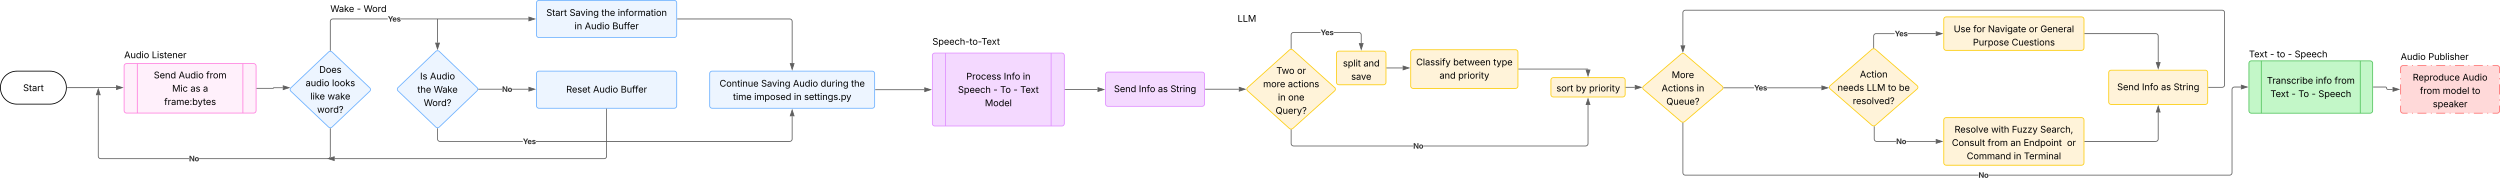 <svg xmlns="http://www.w3.org/2000/svg" xmlns:xlink="http://www.w3.org/1999/xlink" xmlns:lucid="lucid" width="6062.51" height="435.51"><g transform="translate(201 324.756)" lucid:page-tab-id="0_0"><path d="M-500-500h6500V500H-500z" fill="#fff"/><path d="M100-164.53a6 6 0 0 1 6-6h308a6 6 0 0 1 6 6v108a6 6 0 0 1-6 6H106a6 6 0 0 1-6-6z" stroke="#ff80df" stroke-width="2" fill="#fff0fb"/><path d="M132-170.53v120m256-120v120" stroke="#ff80df" stroke-width="2" fill="none"/><use xlink:href="#a" transform="matrix(1,0,0,1,152,-158.53) translate(19.876 23.818)"/><use xlink:href="#b" transform="matrix(1,0,0,1,152,-158.53) translate(80.076 23.818)"/><use xlink:href="#c" transform="matrix(1,0,0,1,152,-158.53) translate(147.111 23.818)"/><use xlink:href="#d" transform="matrix(1,0,0,1,152,-158.53) translate(64.331 56.084)"/><use xlink:href="#e" transform="matrix(1,0,0,1,152,-158.53) translate(108.732 56.084)"/><use xlink:href="#f" transform="matrix(1,0,0,1,152,-158.53) translate(139.19 56.084)"/><use xlink:href="#g" transform="matrix(1,0,0,1,152,-158.53) translate(45.191 88.349)"/><path d="M100-205.7a6 6 0 0 1 6-6h228a6 6 0 0 1 6 6v28a6 6 0 0 1-6 6H106a6 6 0 0 1-6-6z" fill="none"/><use xlink:href="#h" transform="matrix(1,0,0,1,100,-211.689) translate(0 28.084)"/><use xlink:href="#i" transform="matrix(1,0,0,1,100,-211.689) translate(67.036 28.084)"/><path d="M-80-152.22c22.1 0 40 17.9 40 40s-17.9 40-40 40h-80c-22.1 0-40-17.9-40-40s17.9-40 40-40z" stroke="#000" stroke-width="2" fill="#fff"/><use xlink:href="#j" transform="matrix(1,0,0,1,-195,-147.221) translate(49.951 43.403)"/><path d="M600-317.76a6 6 0 0 1 6-6h228a6 6 0 0 1 6 6v28a6 6 0 0 1-6 6H606a6 6 0 0 1-6-6z" fill="none"/><use xlink:href="#k" transform="matrix(1,0,0,1,600,-323.756) translate(0 28.084)"/><use xlink:href="#l" transform="matrix(1,0,0,1,600,-323.756) translate(64.149 28.084)"/><use xlink:href="#m" transform="matrix(1,0,0,1,600,-323.756) translate(80.621 28.084)"/><path d="M595.65-198.5a6.32 6.32 0 0 1 8.7 0l91.3 86.74a5.7 5.7 0 0 1 0 8.27l-91.3 86.74a6.32 6.32 0 0 1-8.7 0l-91.3-86.73a5.7 5.7 0 0 1 0-8.26z" stroke="#6db1ff" stroke-width="2" fill="#edf5ff"/><use xlink:href="#n" transform="matrix(1,0,0,1,505,-197.623) translate(67.981 49.653)"/><use xlink:href="#o" transform="matrix(1,0,0,1,505,-197.623) translate(34.936 81.918)"/><use xlink:href="#p" transform="matrix(1,0,0,1,505,-197.623) translate(99.117 81.918)"/><use xlink:href="#q" transform="matrix(1,0,0,1,505,-197.623) translate(46.513 114.184)"/><use xlink:href="#r" transform="matrix(1,0,0,1,505,-197.623) translate(88.18 114.184)"/><use xlink:href="#s" transform="matrix(1,0,0,1,505,-197.623) translate(62.968 146.45)"/><path d="M2060-238.16a6 6 0 0 1 6-6h228a6 6 0 0 1 6 6v28a6 6 0 0 1-6 6h-228a6 6 0 0 1-6-6z" fill="none"/><use xlink:href="#t" transform="matrix(1,0,0,1,2060,-244.163) translate(0 28.084)"/><path d="M1100-317.76a6 6 0 0 1 6-6h328a6 6 0 0 1 6 6v77.98a6 6 0 0 1-6 6h-328a6 6 0 0 1-6-6z" stroke="#6db1ff" stroke-width="2" fill="#edf5ff"/><use xlink:href="#u" transform="matrix(1,0,0,1,1112,-311.756) translate(11.787 25.653)"/><use xlink:href="#v" transform="matrix(1,0,0,1,1112,-311.756) translate(68.135 25.653)"/><use xlink:href="#w" transform="matrix(1,0,0,1,1112,-311.756) translate(145.424 25.653)"/><use xlink:href="#x" transform="matrix(1,0,0,1,1112,-311.756) translate(185.04 25.653)"/><use xlink:href="#y" transform="matrix(1,0,0,1,1112,-311.756) translate(80.135 57.918)"/><use xlink:href="#b" transform="matrix(1,0,0,1,1112,-311.756) translate(104.897 57.918)"/><use xlink:href="#z" transform="matrix(1,0,0,1,1112,-311.756) translate(171.932 57.918)"/><path d="M739.3-277.8H606.05l-.83.07-.75.2-.73.3-.67.4-.6.5-.5.6-.43.68-.3.73-.18.77-.06.82v70.5H599v-70.58l.1-1.06.24-1.06.42-1.02.58-.93.7-.83.84-.7.93-.6 1-.4 1.08-.26 1.06-.08H739.3zm341.2 0H770.9v-1.94h309.6z" stroke="#5e5e5e" stroke-width=".05" fill="#5e5e5e"/><path d="M600.98-201.16l-.98-.07-.98.07v-1.1H601z" fill="#5e5e5e"/><path stroke="#5e5e5e" stroke-width=".05" fill="#5e5e5e"/><path d="M1095.76-278.77l-14.26 4.64v-9.27z" fill="#5e5e5e"/><path d="M1098.92-278.77l-18.4 5.98v-11.95zm-16.45 3.3l10.14-3.3-10.13-3.3z" stroke="#5e5e5e" stroke-width=".05" fill="#5e5e5e"/><use xlink:href="#A" transform="matrix(1,0,0,1,739.311,-289.524) translate(0.005 17.222)"/><path d="M855.67-200a6.26 6.26 0 0 1 8.66 0l91.34 87.46a5.75 5.75 0 0 1 0 8.3l-91.34 87.47a6.26 6.26 0 0 1-8.66 0l-91.34-87.47a5.75 5.75 0 0 1 0-8.3z" stroke="#6db1ff" stroke-width="2" fill="#edf5ff"/><use xlink:href="#B" transform="matrix(1,0,0,1,765,-199.163) translate(52.638 67.028)"/><use xlink:href="#C" transform="matrix(1,0,0,1,765,-199.163) translate(76.586 67.028)"/><use xlink:href="#w" transform="matrix(1,0,0,1,765,-199.163) translate(46.247 99.293)"/><use xlink:href="#D" transform="matrix(1,0,0,1,765,-199.163) translate(85.863 99.293)"/><use xlink:href="#E" transform="matrix(1,0,0,1,765,-199.163) translate(61.476 131.559)"/><path d="M860-277.77v56.5M860-277.74v-1.03" stroke="#5e5e5e" stroke-width="2" fill="none"/><path d="M860-206l-4.63-14.26h9.26z" stroke="#5e5e5e" stroke-width="2" fill="#5e5e5e"/><path d="M1520-146.22a6 6 0 0 1 6-6h388a6 6 0 0 1 6 6v77.97a6 6 0 0 1-6 6h-388a6 6 0 0 1-6-6z" stroke="#6db1ff" stroke-width="2" fill="#edf5ff"/><use xlink:href="#F" transform="matrix(1,0,0,1,1532,-140.221) translate(11.823 25.653)"/><use xlink:href="#v" transform="matrix(1,0,0,1,1532,-140.221) translate(112.637 25.653)"/><use xlink:href="#b" transform="matrix(1,0,0,1,1532,-140.221) translate(189.926 25.653)"/><use xlink:href="#G" transform="matrix(1,0,0,1,1532,-140.221) translate(256.962 25.653)"/><use xlink:href="#H" transform="matrix(1,0,0,1,1532,-140.221) translate(330.811 25.653)"/><use xlink:href="#I" transform="matrix(1,0,0,1,1532,-140.221) translate(44.489 57.918)"/><use xlink:href="#J" transform="matrix(1,0,0,1,1532,-140.221) translate(95.812 57.918)"/><use xlink:href="#y" transform="matrix(1,0,0,1,1532,-140.221) translate(192.134 57.918)"/><use xlink:href="#K" transform="matrix(1,0,0,1,1532,-140.221) translate(216.895 57.918)"/><path d="M1100-146.22a6 6 0 0 1 6-6h328a6 6 0 0 1 6 6v77.97a6 6 0 0 1-6 6h-328a6 6 0 0 1-6-6z" stroke="#6db1ff" stroke-width="2" fill="#edf5ff"/><use xlink:href="#L" transform="matrix(1,0,0,1,1112,-140.221) translate(59.948 40.09)"/><use xlink:href="#b" transform="matrix(1,0,0,1,1112,-140.221) translate(125.084 40.09)"/><use xlink:href="#z" transform="matrix(1,0,0,1,1112,-140.221) translate(192.12 40.09)"/><path d="M2060-190.03a6 6 0 0 1 6-6h308a6 6 0 0 1 6 6v164.82a6 6 0 0 1-6 6h-308a6 6 0 0 1-6-6z" stroke="#e08fff" stroke-width="2" fill="#f4d9ff"/><path d="M2092-196.03v176.82m256-176.84V-19.2" stroke="#e08fff" stroke-width="2" fill="none"/><use xlink:href="#M" transform="matrix(1,0,0,1,2105,-191.035) translate(37.184 59.318)"/><use xlink:href="#N" transform="matrix(1,0,0,1,2105,-191.035) translate(128.059 59.318)"/><use xlink:href="#O" transform="matrix(1,0,0,1,2105,-191.035) translate(174.304 59.318)"/><use xlink:href="#P" transform="matrix(1,0,0,1,2105,-191.035) translate(17.056 91.584)"/><use xlink:href="#l" transform="matrix(1,0,0,1,2105,-191.035) translate(102.918 91.584)"/><use xlink:href="#Q" transform="matrix(1,0,0,1,2105,-191.035) translate(119.389 91.584)"/><use xlink:href="#l" transform="matrix(1,0,0,1,2105,-191.035) translate(151.572 91.584)"/><use xlink:href="#R" transform="matrix(1,0,0,1,2105,-191.035) translate(168.044 91.584)"/><use xlink:href="#S" transform="matrix(1,0,0,1,2105,-191.035) translate(82.329 123.849)"/><path d="M2480-143.92a6 6 0 0 1 6-6h228a6 6 0 0 1 6 6v71.05a6 6 0 0 1-6 6h-228a6 6 0 0 1-6-6z" stroke="#e08fff" stroke-width="2" fill="#f4d9ff"/><use xlink:href="#a" transform="matrix(1,0,0,1,2492,-137.92) translate(8.358 36.528)"/><use xlink:href="#N" transform="matrix(1,0,0,1,2492,-137.92) translate(68.558 36.528)"/><use xlink:href="#e" transform="matrix(1,0,0,1,2492,-137.92) translate(114.803 36.528)"/><use xlink:href="#T" transform="matrix(1,0,0,1,2492,-137.92) translate(145.261 36.528)"/><path d="M2925.54-203.3a6.67 6.67 0 0 1 8.92 0l101.08 90.9a5.4 5.4 0 0 1 0 8.02l-101.08 90.9a6.67 6.67 0 0 1-8.92 0l-101.08-90.9a5.4 5.4 0 0 1 0-8.03z" stroke="#fcce14" stroke-width="2" fill="#fff3d9"/><use xlink:href="#U" transform="matrix(1,0,0,1,2825,-202.317) translate(69.002 56.778)"/><use xlink:href="#V" transform="matrix(1,0,0,1,2825,-202.317) translate(119.317 56.778)"/><use xlink:href="#W" transform="matrix(1,0,0,1,2825,-202.317) translate(37.004 89.043)"/><use xlink:href="#X" transform="matrix(1,0,0,1,2825,-202.317) translate(96.997 89.043)"/><use xlink:href="#y" transform="matrix(1,0,0,1,2825,-202.317) translate(72.919 121.309)"/><use xlink:href="#Y" transform="matrix(1,0,0,1,2825,-202.317) translate(97.681 121.309)"/><use xlink:href="#Z" transform="matrix(1,0,0,1,2825,-202.317) translate(67.179 153.575)"/><path d="M3040-194.73a6 6 0 0 1 6-6h108a6 6 0 0 1 6 6v69.5a6 6 0 0 1-6 6h-108a6 6 0 0 1-6-6z" stroke="#fcce14" stroke-width="2" fill="#fff3d9"/><use xlink:href="#aa" transform="matrix(1,0,0,1,3052,-188.729) translate(3.583 25.153)"/><use xlink:href="#ab" transform="matrix(1,0,0,1,3052,-188.729) translate(53.203 25.153)"/><use xlink:href="#ac" transform="matrix(1,0,0,1,3052,-188.729) translate(23.553 57.418)"/><path d="M3875.44-193.45a7 7 0 0 1 9.12 0l90.88 77.77a5.13 5.13 0 0 1 0 7.8l-90.88 77.78a7 7 0 0 1-9.12 0l-90.88-77.77a5.13 5.13 0 0 1 0-7.8z" stroke="#fcce14" stroke-width="2" fill="#fff3d9"/><use xlink:href="#ad" transform="matrix(1,0,0,1,3785,-192.347) translate(67.829 56.965)"/><use xlink:href="#ae" transform="matrix(1,0,0,1,3785,-192.347) translate(43.193 89.231)"/><use xlink:href="#O" transform="matrix(1,0,0,1,3785,-192.347) translate(128.306 89.231)"/><use xlink:href="#af" transform="matrix(1,0,0,1,3785,-192.347) translate(54.733 121.497)"/><path d="M2930.97 23.2l.07.82.18.77.3.7.42.68.5.6.6.52.68.4.73.3.76.2.84.06H3226v1.95h-290.04l-1.05-.07-1.06-.26-1-.42-.94-.57-.83-.7-.72-.85-.57-.93-.42-1-.25-1.08-.07-1.05V-9.77h1.94zm720 .07l-.08 1.05-.26 1.07-.42 1-.57.93-.72.84-.83.7-.93.58-1 .42-1.08.25-1.06.1h-393.58v-1.96h393.5l.83-.07.75-.2.73-.3.67-.4.6-.52.5-.6.42-.67.3-.7.2-.78.06-.83v-93.26h1.94z" stroke="#5e5e5e" stroke-width=".05" fill="#5e5e5e"/><path d="M2930-10.77l.97-.07v1.1h-1.94v-1.1z" fill="#5e5e5e"/><path stroke="#5e5e5e" stroke-width=".05" fill="#5e5e5e"/><path d="M3654.64-71.06h-9.28l4.64-14.26z" fill="#5e5e5e"/><path d="M3655.98-70.08h-11.96l5.98-18.4zm-9.27-1.95h6.6l-3.3-10.14z" stroke="#5e5e5e" stroke-width=".05" fill="#5e5e5e"/><use xlink:href="#ag" transform="matrix(1,0,0,1,3226.01,18.478) translate(0.005 17.222)"/><path d="M3001.35-245.04h-65.3l-.84.06-.75.2-.73.3-.67.4-.6.5-.5.6-.42.68-.3.73-.2.76-.06.82v32.96h-1.94v-33.04l.08-1.05.26-1.08.42-1 .57-.94.72-.83.83-.7.93-.6 1-.4 1.08-.26 1.06-.1h65.4zm93.74-1.87l1.06.25 1 .4.94.6.83.7.72.83.57.93.42 1.02.25 1.07.07 1.04v19.83h-1.94v-19.75l-.07-.83-.18-.77-.3-.73-.42-.67-.5-.6-.6-.5-.68-.42-.73-.3-.76-.18-.84-.06h-61.02V-247h61.1z" stroke="#5e5e5e" stroke-width=".05" fill="#5e5e5e"/><path d="M2930.97-205.95l-.97-.07-.97.07v-1.1h1.94z" fill="#5e5e5e"/><path stroke="#5e5e5e" stroke-width=".05" fill="#5e5e5e"/><path d="M3100-204.97l-4.64-14.26h9.28z" fill="#5e5e5e"/><path d="M3100-201.8l-5.98-18.4h11.96zm-3.3-16.46l3.3 10.14 3.3-10.14z" stroke="#5e5e5e" stroke-width=".05" fill="#5e5e5e"/><use xlink:href="#A" transform="matrix(1,0,0,1,3001.346,-256.774) translate(0.005 17.222)"/><path d="M4052.65-110.8h-73.4v-1.95h73.4zm163.38 0h-131.78v-1.95h131.78z" stroke="#5e5e5e" stroke-width=".05" fill="#5e5e5e"/><path d="M3979.27-110.8h-1.1l.07-.98-.08-.97h1.1z" fill="#5e5e5e"/><path stroke="#5e5e5e" stroke-width=".05" fill="#5e5e5e"/><path d="M4231.3-111.78l-14.27 4.64v-9.27z" fill="#5e5e5e"/><path d="M4234.45-111.78l-18.4 5.98v-11.95zm-16.44 3.3l10.14-3.3-10.13-3.3z" stroke="#5e5e5e" stroke-width=".05" fill="#5e5e5e"/><use xlink:href="#A" transform="matrix(1,0,0,1,4052.652,-122.53) translate(0.005 17.222)"/><path d="M4338.14-204.85a6.9 6.9 0 0 1 9.05 0l100.94 87.9a5.22 5.22 0 0 1 0 7.87l-100.95 87.9a6.9 6.9 0 0 1-9.06 0l-100.95-87.9a5.22 5.22 0 0 1 0-7.88z" stroke="#fcce14" stroke-width="2" fill="#fff3d9"/><use xlink:href="#ah" transform="matrix(1,0,0,1,4237.667,-203.787) translate(71.438 67.028)"/><use xlink:href="#ai" transform="matrix(1,0,0,1,4237.667,-203.787) translate(17.369 99.293)"/><use xlink:href="#aj" transform="matrix(1,0,0,1,4237.667,-203.787) translate(87.997 99.293)"/><use xlink:href="#ak" transform="matrix(1,0,0,1,4237.667,-203.787) translate(139.451 99.293)"/><use xlink:href="#al" transform="matrix(1,0,0,1,4237.667,-203.787) translate(166.078 99.293)"/><use xlink:href="#am" transform="matrix(1,0,0,1,4237.667,-203.787) translate(54.267 131.559)"/><path d="M4512.67-277.76a6 6 0 0 1 6-6h328a6 6 0 0 1 6 6v69.12a6 6 0 0 1-6 6h-328a6 6 0 0 1-6-6z" stroke="#fcce14" stroke-width="2" fill="#fff3d9"/><use xlink:href="#an" transform="matrix(1,0,0,1,4524.667,-271.756) translate(12.047 25.153)"/><use xlink:href="#ao" transform="matrix(1,0,0,1,4524.667,-271.756) translate(59.519 25.153)"/><use xlink:href="#ap" transform="matrix(1,0,0,1,4524.667,-271.756) translate(95.033 25.153)"/><use xlink:href="#aq" transform="matrix(1,0,0,1,4524.667,-271.756) translate(194.165 25.153)"/><use xlink:href="#ar" transform="matrix(1,0,0,1,4524.667,-271.756) translate(222.106 25.153)"/><use xlink:href="#as" transform="matrix(1,0,0,1,4524.667,-271.756) translate(58.597 57.418)"/><use xlink:href="#at" transform="matrix(1,0,0,1,4524.667,-271.756) translate(152.51 57.418)"/><path d="M4393.54-242.22h-44.84l-.82.06-.77.2-.7.3-.68.4-.6.5-.52.6-.4.68-.3.73-.2.77-.06.82v28.62h-1.95v-28.7l.07-1.05.26-1.05.42-1 .57-.95.7-.83.84-.7.94-.58 1-.43 1.07-.26 1.06-.07h44.9zm99.63 0h-68.03v-1.95h68.02z" stroke="#5e5e5e" stroke-width=".05" fill="#5e5e5e"/><path d="M4343.64-207.47l-.97-.07-.98.07v-1.1h1.94z" fill="#5e5e5e"/><path stroke="#5e5e5e" stroke-width=".05" fill="#5e5e5e"/><path d="M4508.43-243.2l-14.27 4.64v-9.27z" fill="#5e5e5e"/><path d="M4511.6-243.2l-18.4 5.98v-11.95zm-16.46 3.3l10.13-3.3-10.13-3.3z" stroke="#5e5e5e" stroke-width=".05" fill="#5e5e5e"/><use xlink:href="#A" transform="matrix(1,0,0,1,4393.542,-253.951) translate(0.005 17.222)"/><path d="M4512.67-33.5a6 6 0 0 1 6-6h328a6 6 0 0 1 6 6V69.92a6 6 0 0 1-6 6h-328a6 6 0 0 1-6-6z" stroke="#fcce14" stroke-width="2" fill="#fff3d9"/><use xlink:href="#au" transform="matrix(1,0,0,1,4524.667,-27.496) translate(14.049 24.403)"/><use xlink:href="#av" transform="matrix(1,0,0,1,4524.667,-27.496) translate(102.786 24.403)"/><use xlink:href="#aw" transform="matrix(1,0,0,1,4524.667,-27.496) translate(153.014 24.403)"/><use xlink:href="#ax" transform="matrix(1,0,0,1,4524.667,-27.496) translate(221.808 24.403)"/><use xlink:href="#ay" transform="matrix(1,0,0,1,4524.667,-27.496) translate(7.55 56.668)"/><use xlink:href="#az" transform="matrix(1,0,0,1,4524.667,-27.496) translate(94.334 56.668)"/><use xlink:href="#aA" transform="matrix(1,0,0,1,4524.667,-27.496) translate(149.596 56.668)"/><use xlink:href="#aB" transform="matrix(1,0,0,1,4524.667,-27.496) translate(181.454 56.668)"/><use xlink:href="#V" transform="matrix(1,0,0,1,4524.667,-27.496) translate(286.76 56.668)"/><use xlink:href="#aC" transform="matrix(1,0,0,1,4524.667,-27.496) translate(43.585 88.934)"/><use xlink:href="#y" transform="matrix(1,0,0,1,4524.667,-27.496) translate(157.539 88.934)"/><use xlink:href="#aD" transform="matrix(1,0,0,1,4524.667,-27.496) translate(182.3 88.934)"/><path d="M4344.97 12.18l.06.82.18.77.32.72.4.67.52.6.6.5.67.42.74.3.76.17.83.07h47.16v1.95h-47.25l-1.05-.1-1.07-.25-1-.42-.94-.57-.84-.7-.72-.84-.57-.94-.42-1-.25-1.08-.1-1.05.02-29.86h1.94zm148.2 5.06v1.95h-71.53v-1.96z" stroke="#5e5e5e" stroke-width=".05" fill="#5e5e5e"/><path d="M4344.97-17.6h-1.95v-.92l.77-.05 1.1-.24z" fill="#5e5e5e"/><path stroke="#5e5e5e" stroke-width=".05" fill="#5e5e5e"/><path d="M4508.43 18.2l-14.27 4.65v-9.27z" fill="#5e5e5e"/><path d="M4511.6 18.2l-18.4 6V12.23zm-16.46 3.3l10.13-3.3-10.13-3.28z" stroke="#5e5e5e" stroke-width=".05" fill="#5e5e5e"/><use xlink:href="#ag" transform="matrix(1,0,0,1,4397.187,7.459) translate(0.005 17.222)"/><path d="M4912.67-148.54a6 6 0 0 1 6-6h228a6 6 0 0 1 6 6v71.05a6 6 0 0 1-6 6h-228a6 6 0 0 1-6-6z" stroke="#fcce14" stroke-width="2" fill="#fff3d9"/><use xlink:href="#a" transform="matrix(1,0,0,1,4924.667,-142.545) translate(8.358 36.528)"/><use xlink:href="#N" transform="matrix(1,0,0,1,4924.667,-142.545) translate(68.558 36.528)"/><use xlink:href="#e" transform="matrix(1,0,0,1,4924.667,-142.545) translate(114.803 36.528)"/><use xlink:href="#T" transform="matrix(1,0,0,1,4924.667,-142.545) translate(145.261 36.528)"/><path d="M4854.67-243.2h172a6 6 0 0 1 6 6v63.15" stroke="#5e5e5e" stroke-width="2" fill="none"/><path d="M4854.7-242.22h-1.03v-1.95h1.02z" stroke="#5e5e5e" stroke-width=".05" fill="#5e5e5e"/><path d="M5032.67-158.78l-4.64-14.27h9.27z" stroke="#5e5e5e" stroke-width="2" fill="#5e5e5e"/><path d="M4854.67 18.2h172a6 6 0 0 0 6-6V-52" stroke="#5e5e5e" stroke-width="2" fill="none"/><path d="M4854.7 19.2h-1.03v-1.96h1.02z" stroke="#5e5e5e" stroke-width=".05" fill="#5e5e5e"/><path d="M5032.67-67.25L5037.3-53h-9.27z" stroke="#5e5e5e" stroke-width="2" fill="#5e5e5e"/><path d="M-38-112.22h67.94a.06.06 0 0 0 .06-.06.06.06 0 0 1 .06-.06H80.5" stroke="#5e5e5e" stroke-width="2" fill="none"/><path d="M-37.97-111.25h-1.1l.07-.96-.03-1h1.06z" stroke="#5e5e5e" stroke-width=".05" fill="#5e5e5e"/><path d="M95.76-112.34L81.5-107.7V-117z" stroke="#5e5e5e" stroke-width="2" fill="#5e5e5e"/><path d="M5252.67-171.12a6 6 0 0 1 6-6h288a6 6 0 0 1 6 6v114.84a6 6 0 0 1-6 6h-288a6 6 0 0 1-6-6z" stroke="#54c45e" stroke-width="2" fill="#c3f7c8"/><path d="M5282.67-177.12v126.84m240-126.84v126.84" stroke="#54c45e" stroke-width="2" fill="none"/><g><use xlink:href="#aE" transform="matrix(1,0,0,1,5295.167,-172.12) translate(0.968 50.451)"/><use xlink:href="#aF" transform="matrix(1,0,0,1,5295.167,-172.12) translate(119.36 50.451)"/><use xlink:href="#c" transform="matrix(1,0,0,1,5295.167,-172.12) translate(165.02 50.451)"/><use xlink:href="#aG" transform="matrix(1,0,0,1,5295.167,-172.12) translate(9.556 82.717)"/><use xlink:href="#l" transform="matrix(1,0,0,1,5295.167,-172.12) translate(60.706 82.717)"/><use xlink:href="#Q" transform="matrix(1,0,0,1,5295.167,-172.12) translate(77.178 82.717)"/><use xlink:href="#l" transform="matrix(1,0,0,1,5295.167,-172.12) translate(109.361 82.717)"/><use xlink:href="#aH" transform="matrix(1,0,0,1,5295.167,-172.12) translate(125.832 82.717)"/></g><path d="M5620.5-159.7a6 6 0 0 1 6-6h228a6 6 0 0 1 6 6v103.42a6 6 0 0 1-6 6h-228a6 6 0 0 1-6-6z" fill="#ffd9d9"/><path d="M5648.22-165.7h2.18m10.85 0h21.72m10.85 0h2.18m10.85 0h21.72m10.85 0h2.18m10.85 0h21.72m10.85 0h2.18m10.85 0h21.72m10.85 0h2.18m10.85 0h10.86a6 6 0 0 1 6 6v12.3m0 12.33v2.46m0 12.3v24.63m0 12.3v2.47m0 12.3v12.32a6 6 0 0 1-6 6h-10.85m-10.85 0h-2.18m-10.85 0h-21.72m-10.85 0h-2.18m-10.85 0h-21.72m-10.85 0h-2.18m-10.85 0h-21.72m-10.85 0h-2.18m-10.85 0h-21.72m-10.85 0h-2.18m-10.85 0h-10.86a6 6 0 0 1-6-6v-12.3m0-12.32v-2.46m0-12.3v-24.64m0-12.3v-2.47m0-12.3v-12.33a6 6 0 0 1 6-6h10.87" stroke="#fe7070" stroke-width="2" fill="none"/><g><use xlink:href="#aI" transform="matrix(1,0,0,1,5632.51,-153.697) translate(17.353 24.403)"/><use xlink:href="#C" transform="matrix(1,0,0,1,5632.51,-153.697) translate(137.861 24.403)"/><use xlink:href="#az" transform="matrix(1,0,0,1,5632.51,-153.697) translate(34.687 56.668)"/><use xlink:href="#aJ" transform="matrix(1,0,0,1,5632.51,-153.697) translate(89.95 56.668)"/><use xlink:href="#aK" transform="matrix(1,0,0,1,5632.51,-153.697) translate(160.935 56.668)"/><use xlink:href="#aL" transform="matrix(1,0,0,1,5632.51,-153.697) translate(65.997 88.934)"/></g><path d="M5620.5-201.46a6 6 0 0 1 6-6h228a6 6 0 0 1 6 6v28a6 6 0 0 1-6 6h-228a6 6 0 0 1-6-6z" fill="none"/><g><use xlink:href="#h" transform="matrix(1,0,0,1,5620.51,-207.455) translate(0 28.084)"/><use xlink:href="#aM" transform="matrix(1,0,0,1,5620.51,-207.455) translate(67.036 28.084)"/></g><path d="M5554.67-113.7h29.06a2.86 2.86 0 0 1 2.86 2.86 2.86 2.86 0 0 0 2.84 2.85H5601" stroke="#5e5e5e" stroke-width="2" fill="none"/><path d="M5554.7-112.72h-1.03v-1.95h1.02z" stroke="#5e5e5e" stroke-width=".05" fill="#5e5e5e"/><path d="M5616.27-108l-14.26 4.65v-9.27z" stroke="#5e5e5e" stroke-width="2" fill="#5e5e5e"/><path d="M422-110.53h39.38a.76.76 0 0 0 .76-.76.76.76 0 0 1 .76-.76h21.88" stroke="#5e5e5e" stroke-width="2" fill="none"/><path d="M422.03-109.56H421v-1.94h1.03z" stroke="#5e5e5e" stroke-width=".05" fill="#5e5e5e"/><path d="M500.04-112.06l-14.26 4.64v-9.27z" stroke="#5e5e5e" stroke-width="2" fill="#5e5e5e"/><path d="M1016.5-107.42h-57.06v-1.95h57.05zm64 0h-39.55v-1.95h39.55z" stroke="#5e5e5e" stroke-width=".05" fill="#5e5e5e"/><path d="M959.47-107.42h-1.1l.07-.97-.08-.97h1.1z" fill="#5e5e5e"/><path stroke="#5e5e5e" stroke-width=".05" fill="#5e5e5e"/><path d="M1095.76-108.4l-14.26 4.64v-9.27z" fill="#5e5e5e"/><path d="M1098.92-108.4l-18.4 5.98v-11.95zm-16.45 3.3l10.14-3.3-10.13-3.3z" stroke="#5e5e5e" stroke-width=".05" fill="#5e5e5e"/><g><use xlink:href="#ag" transform="matrix(1,0,0,1,1016.494,-119.148) translate(0.005 17.222)"/></g><path d="M38.3 53.96l.07.83.2.75.3.73.4.67.5.6.6.5.68.43.73.3.77.18.82.06h213.9v1.95H43.3l-1.06-.08-1.06-.26-1.02-.42-.93-.57-.83-.72-.7-.83-.58-.93-.42-1-.26-1.08-.08-1.06V-93.84h1.95zm562.68.08l-.1 1.05-.24 1.06-.42 1-.58.94-.7.83-.84.72-.93.57-1 .42-1.08.25-1.06.08h-312.3v-1.95h312.22l.83-.07.75-.18.73-.3.67-.42.6-.5.5-.6.43-.68.3-.73.18-.76.06-.84v-66.98H601z" stroke="#5e5e5e" stroke-width=".05" fill="#5e5e5e"/><path d="M600-14.02l.98-.07v1.1H599v-1.1z" fill="#5e5e5e"/><path stroke="#5e5e5e" stroke-width=".05" fill="#5e5e5e"/><path d="M41.97-94.84H32.7l4.63-14.27z" fill="#5e5e5e"/><path d="M43.3-93.87H31.37l5.97-18.4zm-9.26-1.95h6.6l-3.3-10.13z" stroke="#5e5e5e" stroke-width=".05" fill="#5e5e5e"/><g><use xlink:href="#ag" transform="matrix(1,0,0,1,257.276,49.245) translate(0.005 17.222)"/></g><path d="M1270.97 54.04l-.08 1.05-.26 1.06-.42 1-.58.94-.7.83-.84.72-.93.57-1 .42-1.08.25-1.06.08H610.5v-1.95h653.46l.83-.07.75-.18.73-.3.67-.42.6-.5.5-.6.42-.68.3-.73.2-.76.06-.84v-114.2h1.94z" stroke="#5e5e5e" stroke-width=".05" fill="#5e5e5e"/><path d="M1270.97-60.22h-1.94v-1.03h1.94z" fill="#5e5e5e"/><path stroke="#5e5e5e" stroke-width=".05" fill="#5e5e5e"/><path d="M609.5 64.64L595.24 60l14.26-4.63z" fill="#5e5e5e"/><path d="M610.48 65.98L592.08 60l18.4-5.98zM598.38 60l10.15 3.3v-6.6zM860.98 12.18l.06.82.18.77.3.72.42.67.5.6.6.5.68.42.73.3.76.17.84.07h200.83v1.95h-200.9l-1.06-.1-1.06-.25-1-.42-.94-.57-.83-.7-.72-.84-.57-.94-.42-1-.25-1.08-.08-1.05v-25.28H861zm860 .07l-.1 1.05-.24 1.07-.42 1-.58.95-.7.83-.84.7-.93.58-1 .42-1.08.26-1.06.1h-615.58v-1.96h615.5l.83-.07.75-.18.73-.3.67-.42.6-.52.5-.6.42-.67.3-.73.2-.77.06-.82v-54.92h1.94z" stroke="#5e5e5e" stroke-width=".05" fill="#5e5e5e"/><path d="M860-14.03l.98-.08v1.1H859v-1.1z" fill="#5e5e5e"/><path stroke="#5e5e5e" stroke-width=".05" fill="#5e5e5e"/><path d="M1724.63-43.74h-9.27L1720-58z" fill="#5e5e5e"/><path d="M1725.98-42.77h-11.96l5.98-18.4zm-9.27-1.95h6.6l-3.3-10.13z" stroke="#5e5e5e" stroke-width=".05" fill="#5e5e5e"/><g><use xlink:href="#A" transform="matrix(1,0,0,1,1066.868,7.459) translate(0.005 17.222)"/></g><path d="M1442-278.77h272a6 6 0 0 1 6 6v101.05" stroke="#5e5e5e" stroke-width="2" fill="none"/><path d="M1442.03-277.8H1441v-1.94h1.03z" stroke="#5e5e5e" stroke-width=".05" fill="#5e5e5e"/><path d="M1720-156.46l-4.63-14.26h9.27z" stroke="#5e5e5e" stroke-width="2" fill="#5e5e5e"/><path d="M1922-107.23h118.5" stroke="#5e5e5e" stroke-width="2" fill="none"/><path d="M1922.03-106.26H1921v-1.95h1.03z" stroke="#5e5e5e" stroke-width=".05" fill="#5e5e5e"/><path d="M2055.76-107.23l-14.26 4.63v-9.27z" stroke="#5e5e5e" stroke-width="2" fill="#5e5e5e"/><path d="M2382-107.62h78.5" stroke="#5e5e5e" stroke-width="2" fill="none"/><path d="M2382.03-106.65H2381v-1.95h1.03z" stroke="#5e5e5e" stroke-width=".05" fill="#5e5e5e"/><path d="M2475.76-107.62L2461.5-103v-9.26z" stroke="#5e5e5e" stroke-width="2" fill="#5e5e5e"/><path d="M2722-108.4h81.17" stroke="#5e5e5e" stroke-width="2" fill="none"/><path d="M2722.03-107.42H2721v-1.95h1.03z" stroke="#5e5e5e" stroke-width=".05" fill="#5e5e5e"/><path d="M2818.43-108.4l-14.26 4.64v-9.27z" stroke="#5e5e5e" stroke-width="2" fill="#5e5e5e"/><path d="M2800-294a6 6 0 0 1 6-6h228a6 6 0 0 1 6 6v28a6 6 0 0 1-6 6h-228a6 6 0 0 1-6-6z" fill="none"/><g><use xlink:href="#aN" transform="matrix(1,0,0,1,2800,-300) translate(0 28.084)"/></g><path d="M5252.67-207.78a6 6 0 0 1 6-6h228a6 6 0 0 1 6 6v28a6 6 0 0 1-6 6h-228a6 6 0 0 1-6-6z" fill="none"/><g><use xlink:href="#aO" transform="matrix(1,0,0,1,5252.667,-213.779) translate(0 28.084)"/><use xlink:href="#l" transform="matrix(1,0,0,1,5252.667,-213.779) translate(51.15 28.084)"/><use xlink:href="#ak" transform="matrix(1,0,0,1,5252.667,-213.779) translate(67.622 28.084)"/><use xlink:href="#l" transform="matrix(1,0,0,1,5252.667,-213.779) translate(94.249 28.084)"/><use xlink:href="#aP" transform="matrix(1,0,0,1,5252.667,-213.779) translate(110.72 28.084)"/></g><path d="M3220-198.16a6 6 0 0 1 6-6h248a6 6 0 0 1 6 6v81.84a6 6 0 0 1-6 6h-248a6 6 0 0 1-6-6z" stroke="#fcce14" stroke-width="2" fill="#fff3d9"/><g><use xlink:href="#aQ" transform="matrix(1,0,0,1,3232,-192.163) translate(1.057 25.903)"/><use xlink:href="#aR" transform="matrix(1,0,0,1,3232,-192.163) translate(90.955 25.903)"/><use xlink:href="#aS" transform="matrix(1,0,0,1,3232,-192.163) translate(188.188 25.903)"/><use xlink:href="#aT" transform="matrix(1,0,0,1,3232,-192.163) translate(57.61 58.168)"/><use xlink:href="#aU" transform="matrix(1,0,0,1,3232,-192.163) translate(103.075 58.168)"/></g><path d="M3162-159.98h38.5" stroke="#5e5e5e" stroke-width="2" fill="none"/><path d="M3162.03-159H3161v-1.96h1.03z" stroke="#5e5e5e" stroke-width=".05" fill="#5e5e5e"/><path d="M3215.76-159.98l-14.26 4.63v-9.27z" stroke="#5e5e5e" stroke-width="2" fill="#5e5e5e"/><path d="M3560-130.48a6 6 0 0 1 6-6h168a6 6 0 0 1 6 6v34.92a6 6 0 0 1-6 6h-168a6 6 0 0 1-6-6z" stroke="#fcce14" stroke-width="2" fill="#fff3d9"/><g><use xlink:href="#aV" transform="matrix(1,0,0,1,3572,-124.478) translate(1.243 21.528)"/><use xlink:href="#aW" transform="matrix(1,0,0,1,3572,-124.478) translate(48.53 21.528)"/><use xlink:href="#aU" transform="matrix(1,0,0,1,3572,-124.478) translate(80.442 21.528)"/></g><path d="M3482-157.24h166.74a1.26 1.26 0 0 1 1.26 1.26" stroke="#5e5e5e" stroke-width="2" fill="none"/><path d="M3482.03-156.27H3481v-1.95h1.03z" stroke="#5e5e5e" stroke-width=".05" fill="#5e5e5e"/><path d="M3650-140.7l-4.64-14.28h9.28z" stroke="#5e5e5e" stroke-width="2" fill="#5e5e5e"/><path d="M3742-113.02h21.4" stroke="#5e5e5e" stroke-width="2" fill="none"/><path d="M3742.03-112.04H3741V-114h1.03z" stroke="#5e5e5e" stroke-width=".05" fill="#5e5e5e"/><path d="M3778.66-113.02l-14.26 4.64v-9.27z" stroke="#5e5e5e" stroke-width="2" fill="#5e5e5e"/><path d="M5188.76-300.9l1.06.26 1.02.42.93.58.83.7.7.84.58.93.42 1 .26 1.08.08 1.06v175.06l-.08 1.05-.26 1.07-.42 1-.57.94-.7.84-.83.7-.94.58-1 .42-1.07.25-1.06.1h-33.03V-114h32.96l.82-.06.77-.18.73-.3.67-.4.6-.53.5-.6.42-.67.3-.73.2-.76.05-.83v-174.9l-.07-.83-.2-.75-.3-.73-.4-.67-.5-.6-.6-.5-.68-.43-.73-.3-.77-.18-.82-.06h-1301.6l-.82.06-.75.18-.73.3-.67.42-.6.5-.5.6-.42.68-.3.73-.2.76-.06.84v79.32h-1.94v-79.4l.08-1.05.26-1.06.42-1 .57-.94.72-.83.83-.7.93-.6 1-.4 1.08-.26 1.06-.08H5187.7z" stroke="#5e5e5e" stroke-width=".05" fill="#5e5e5e"/><path d="M5154.7-112.04h-1.03V-114h1.02z" fill="#5e5e5e"/><path stroke="#5e5e5e" stroke-width=".05" fill="#5e5e5e"/><path d="M3880-199.37l-4.64-14.26h9.28z" fill="#5e5e5e"/><path d="M3880-196.2l-5.98-18.4h11.96zm-3.3-16.46l3.3 10.14 3.3-10.14zM3880.97 93.96l.07.83.18.75.3.73.42.67.5.6.6.5.68.42.73.3.76.2.84.06h710.7v1.94h-710.78l-1.05-.08-1.06-.26-1-.42-.94-.58-.83-.7-.72-.84-.57-.93-.42-1-.25-1.08-.07-1.06V-26.42h1.94zm1352.2-206.68h-15.47l-.82.06-.77.2-.7.3-.68.4-.6.5-.52.6-.4.68-.3.73-.2.77-.06.82v201.7l-.08 1.05-.26 1.06-.42 1-.57.94-.7.83-.83.7-.94.6-1 .4-1.07.26-1.06.07h-584.5v-1.94h584.43l.82-.07.77-.18.73-.3.67-.42.6-.5.5-.6.42-.68.3-.73.2-.76.05-.84v-201.7l.07-1.05.26-1.06.42-1 .57-.94.7-.83.84-.7.94-.6 1-.4 1.07-.26 1.06-.07h15.53z" stroke="#5e5e5e" stroke-width=".05" fill="#5e5e5e"/><path d="M3880-27.42l.97-.07v1.1h-1.94v-1.1z" fill="#5e5e5e"/><path stroke="#5e5e5e" stroke-width=".05" fill="#5e5e5e"/><path d="M5248.43-113.7l-14.27 4.64v-9.27z" fill="#5e5e5e"/><path d="M5251.6-113.7l-18.4 5.98v-11.96zm-16.46 3.3l10.13-3.3-10.13-3.3z" stroke="#5e5e5e" stroke-width=".05" fill="#5e5e5e"/><g><use xlink:href="#ag" transform="matrix(1,0,0,1,4596.748,89.245) translate(0.005 17.222)"/></g><defs><path d="M657 26c-323 0-524-166-541-416h195c15 169 171 246 346 246 202 0 356-106 356-265 5-203-294-238-475-293-239-73-380-191-380-389 0-252 224-419 512-419 294 0 499 171 508 396H992c-17-145-151-228-328-228-193 0-321 102-321 242 0 156 175 211 284 241l149 41c160 44 422 134 422 412 0 244-197 432-541 432" id="aX"/><path d="M628 24c-324 0-524-230-524-574 0-343 198-582 503-582 237 0 487 146 487 559v75H286c9 234 145 362 343 362 132 0 231-58 273-172l174 48C1024-91 857 24 628 24zM287-650h624c-17-190-120-322-304-322-192 0-309 151-320 322" id="aY"/><path d="M338-670V0H158v-1118h173l1 207c72-158 192-221 342-221 226 0 378 139 378 422V0H872v-695c0-172-96-275-252-275-161 0-282 109-282 300" id="aZ"/><path d="M577 24c-279 0-473-224-473-580 0-354 195-576 474-576 218 0 287 134 324 193h14v-551h180V0H922v-173h-20C865-111 790 24 577 24zm27-161c203 0 314-172 314-421 0-247-108-413-314-413-212 0-317 181-317 413 0 235 108 421 317 421" id="ba"/><g id="a"><use transform="matrix(0.011,0,0,0.011,0,0)" xlink:href="#aX"/><use transform="matrix(0.011,0,0,0.011,14.258,0)" xlink:href="#aY"/><use transform="matrix(0.011,0,0,0.011,27.214,0)" xlink:href="#aZ"/><use transform="matrix(0.011,0,0,0.011,40.343,0)" xlink:href="#ba"/></g><path d="M52 0l541-1490h220L1361 0h-200l-149-416H398L254 0H52zm404-582h497c-103-290-145-390-251-756-108 377-145 460-246 756" id="bb"/><path d="M537 14c-226 0-379-139-379-422v-710h180v695c0 172 97 275 253 275 160 0 281-109 281-300v-670h181V0H879v-209C806-46 684 14 537 14" id="bc"/><path d="M158 0v-1118h180V0H158zm91-1301c-68 0-125-53-125-119s57-119 125-119c69 0 126 53 126 119s-57 119-126 119" id="bd"/><path d="M613 24c-304 0-509-231-509-576 0-350 205-580 509-580 305 0 511 230 511 580 0 345-206 576-511 576zm0-161c226 0 329-195 329-415 0-222-103-419-329-419-223 0-326 196-326 419 0 220 103 415 326 415" id="be"/><g id="b"><use transform="matrix(0.011,0,0,0.011,0,0)" xlink:href="#bb"/><use transform="matrix(0.011,0,0,0.011,15.332,0)" xlink:href="#bc"/><use transform="matrix(0.011,0,0,0.011,28.472,0)" xlink:href="#ba"/><use transform="matrix(0.011,0,0,0.011,42.079,0)" xlink:href="#bd"/><use transform="matrix(0.011,0,0,0.011,47.461,0)" xlink:href="#be"/></g><path d="M678-1118v154H420V0H240v-964H20v-154h220v-149c0-194 155-293 318-293 85 0 141 18 168 30l-50 154c-19-6-47-17-97-17-111 0-159 58-159 166v109h258" id="bf"/><path d="M158 0v-1118h174v172h12c41-113 157-188 290-188 26 0 70 2 91 3v181c-11-2-60-10-108-10-161 0-279 109-279 260V0H158" id="bg"/><path d="M158 0v-1118h175l1 205c55-151 181-225 313-225 147 0 245 90 285 228 53-141 190-228 352-228 194 0 352 125 352 384V0h-181v-749c0-161-105-225-225-225-151 0-243 103-243 244V0H807v-767c0-124-93-207-219-207-131 0-250 92-250 270V0H158" id="bh"/><g id="c"><use transform="matrix(0.011,0,0,0.011,0,0)" xlink:href="#bf"/><use transform="matrix(0.011,0,0,0.011,8.225,0)" xlink:href="#bg"/><use transform="matrix(0.011,0,0,0.011,16.222,0)" xlink:href="#be"/><use transform="matrix(0.011,0,0,0.011,29.546,0)" xlink:href="#bh"/></g><path d="M180 0v-1490h270l367 940c28 72 75 218 110 339 35-117 81-264 110-339l362-940h271V0h-187c2-448-5-837 7-1287-157 497-311 829-483 1287H842C666-458 514-784 354-1284c12 438 5 843 7 1284H180" id="bi"/><path d="M613 24c-304 0-509-231-509-576 0-350 205-580 509-580 216 0 392 114 453 309l-173 49c-33-115-133-197-280-197-223 0-326 196-326 419 0 220 103 415 326 415 150 0 252-85 285-206l172 49C1010-95 832 24 613 24" id="bj"/><g id="d"><use transform="matrix(0.011,0,0,0.011,0,0)" xlink:href="#bi"/><use transform="matrix(0.011,0,0,0.011,20.074,0)" xlink:href="#bd"/><use transform="matrix(0.011,0,0,0.011,25.456,0)" xlink:href="#bj"/></g><path d="M471 26C259 26 90-98 90-318c0-256 228-303 435-329 202-27 287-16 287-108 0-139-79-219-234-219-161 0-248 86-283 164l-173-57c86-203 278-265 451-265 150 0 419 46 419 395V0H815v-152h-12C765-73 660 26 471 26zm31-159c199 0 310-134 310-271v-155c-30 35-226 55-295 64-131 17-246 59-246 186 0 116 97 176 231 176" id="bk"/><path d="M538 24C308 24 148-78 108-271l171-41c32 123 123 178 257 178 156 0 256-77 256-169 0-77-54-128-164-154l-186-44c-203-48-300-148-300-305 0-192 176-326 414-326 230 0 351 112 402 269l-163 42c-31-80-94-158-238-158-133 0-233 69-233 162 0 83 57 129 188 160l169 40c203 48 298 149 298 302 0 196-179 339-441 339" id="bl"/><g id="e"><use transform="matrix(0.011,0,0,0.011,0,0)" xlink:href="#bk"/><use transform="matrix(0.011,0,0,0.011,12.478,0)" xlink:href="#bl"/></g><use transform="matrix(0.011,0,0,0.011,0,0)" xlink:href="#bk" id="f"/><path d="M295 13c-75 0-135-60-135-135s60-135 135-135 135 60 135 135S370 13 295 13zm0-809c-75 0-135-60-135-135s60-135 135-135 135 60 135 135-60 135-135 135" id="bm"/><path d="M677 24c-213 0-288-135-325-197h-20V0H158v-1490h180v551h14c37-59 106-193 324-193 279 0 474 222 474 576 0 356-194 580-473 580zm-27-161c209 0 317-186 317-421 0-232-105-413-317-413-206 0-314 166-314 413 0 249 111 421 314 421" id="bn"/><path d="M140 405l46-156c120 36 205 19 263-150l32-93L54-1118h197c107 313 237 620 324 950 87-331 219-637 326-950h196L606 167c-68 178-176 259-334 259-64 0-113-12-132-21" id="bo"/><path d="M598-1118v154H368v674c0 100 37 144 132 144 23 0 62-6 92-12L629-6c-37 13-88 20-134 20-193 0-307-107-307-290v-688H20v-154h168v-266h180v266h230" id="bp"/><g id="g"><use transform="matrix(0.011,0,0,0.011,0,0)" xlink:href="#bf"/><use transform="matrix(0.011,0,0,0.011,8.225,0)" xlink:href="#bg"/><use transform="matrix(0.011,0,0,0.011,16.591,0)" xlink:href="#bk"/><use transform="matrix(0.011,0,0,0.011,29.069,0)" xlink:href="#bh"/><use transform="matrix(0.011,0,0,0.011,48.535,0)" xlink:href="#aY"/><use transform="matrix(0.011,0,0,0.011,61.491,0)" xlink:href="#bm"/><use transform="matrix(0.011,0,0,0.011,67.893,0)" xlink:href="#bn"/><use transform="matrix(0.011,0,0,0.011,81.066,0)" xlink:href="#bo"/><use transform="matrix(0.011,0,0,0.011,93.88,0)" xlink:href="#bp"/><use transform="matrix(0.011,0,0,0.011,100.933,0)" xlink:href="#aY"/><use transform="matrix(0.011,0,0,0.011,113.889,0)" xlink:href="#bl"/></g><g id="h"><use transform="matrix(0.011,0,0,0.011,0,0)" xlink:href="#bb"/><use transform="matrix(0.011,0,0,0.011,15.332,0)" xlink:href="#bc"/><use transform="matrix(0.011,0,0,0.011,28.472,0)" xlink:href="#ba"/><use transform="matrix(0.011,0,0,0.011,42.079,0)" xlink:href="#bd"/><use transform="matrix(0.011,0,0,0.011,47.461,0)" xlink:href="#be"/></g><path d="M180 0v-1490h190v1322h690V0H180" id="bq"/><g id="i"><use transform="matrix(0.011,0,0,0.011,0,0)" xlink:href="#bq"/><use transform="matrix(0.011,0,0,0.011,12.565,0)" xlink:href="#bd"/><use transform="matrix(0.011,0,0,0.011,17.947,0)" xlink:href="#bl"/><use transform="matrix(0.011,0,0,0.011,29.677,0)" xlink:href="#bp"/><use transform="matrix(0.011,0,0,0.011,36.73,0)" xlink:href="#aY"/><use transform="matrix(0.011,0,0,0.011,49.685,0)" xlink:href="#aZ"/><use transform="matrix(0.011,0,0,0.011,62.815,0)" xlink:href="#aY"/><use transform="matrix(0.011,0,0,0.011,75.77,0)" xlink:href="#bg"/></g><g id="j"><use transform="matrix(0.011,0,0,0.011,0,0)" xlink:href="#aX"/><use transform="matrix(0.011,0,0,0.011,14.258,0)" xlink:href="#bp"/><use transform="matrix(0.011,0,0,0.011,21.636,0)" xlink:href="#bk"/><use transform="matrix(0.011,0,0,0.011,34.115,0)" xlink:href="#bg"/><use transform="matrix(0.011,0,0,0.011,42.828,0)" xlink:href="#bp"/></g><path d="M458 0L52-1490h194c108 439 233 855 324 1313 92-459 221-873 331-1313h216c110 438 234 854 330 1307 92-455 216-869 323-1307h196L1558 0h-221l-256-944c-26-95-50-200-73-331-22 122-44 223-73 331L680 0H458" id="br"/><path d="M158 0v-1490h180v865h22l478-493h223L593-638 1096 0H865L456-523 338-412V0H158" id="bs"/><g id="k"><use transform="matrix(0.011,0,0,0.011,0,0)" xlink:href="#br"/><use transform="matrix(0.011,0,0,0.011,20.768,0)" xlink:href="#bk"/><use transform="matrix(0.011,0,0,0.011,33.247,0)" xlink:href="#bs"/><use transform="matrix(0.011,0,0,0.011,44.944,0)" xlink:href="#aY"/></g><path d="M798-719v166H144v-166h654" id="bt"/><use transform="matrix(0.011,0,0,0.011,0,0)" xlink:href="#bt" id="l"/><g id="m"><use transform="matrix(0.011,0,0,0.011,0,0)" xlink:href="#br"/><use transform="matrix(0.011,0,0,0.011,20.768,0)" xlink:href="#be"/><use transform="matrix(0.011,0,0,0.011,34.093,0)" xlink:href="#bg"/><use transform="matrix(0.011,0,0,0.011,42.09,0)" xlink:href="#ba"/></g><path d="M645 0H180v-1490h484c435 0 692 280 692 742 0 466-257 748-711 748zM370-168h263c363 0 539-218 539-580 0-358-176-574-521-574H370v1154" id="bu"/><g id="n"><use transform="matrix(0.011,0,0,0.011,0,0)" xlink:href="#bu"/><use transform="matrix(0.011,0,0,0.011,16.037,0)" xlink:href="#be"/><use transform="matrix(0.011,0,0,0.011,29.362,0)" xlink:href="#aY"/><use transform="matrix(0.011,0,0,0.011,42.318,0)" xlink:href="#bl"/></g><g id="o"><use transform="matrix(0.011,0,0,0.011,0,0)" xlink:href="#bk"/><use transform="matrix(0.011,0,0,0.011,12.478,0)" xlink:href="#bc"/><use transform="matrix(0.011,0,0,0.011,25.618,0)" xlink:href="#ba"/><use transform="matrix(0.011,0,0,0.011,39.225,0)" xlink:href="#bd"/><use transform="matrix(0.011,0,0,0.011,44.607,0)" xlink:href="#be"/></g><path d="M338-1490V0H158v-1490h180" id="bv"/><g id="p"><use transform="matrix(0.011,0,0,0.011,0,0)" xlink:href="#bv"/><use transform="matrix(0.011,0,0,0.011,5.382,0)" xlink:href="#be"/><use transform="matrix(0.011,0,0,0.011,18.707,0)" xlink:href="#be"/><use transform="matrix(0.011,0,0,0.011,32.031,0)" xlink:href="#bs"/><use transform="matrix(0.011,0,0,0.011,44.227,0)" xlink:href="#bl"/></g><g id="q"><use transform="matrix(0.011,0,0,0.011,0,0)" xlink:href="#bv"/><use transform="matrix(0.011,0,0,0.011,5.382,0)" xlink:href="#bd"/><use transform="matrix(0.011,0,0,0.011,10.764,0)" xlink:href="#bs"/><use transform="matrix(0.011,0,0,0.011,22.461,0)" xlink:href="#aY"/></g><path d="M409 0L70-1118h191c89 329 165 560 243 925 75-353 154-601 240-925h192c85 325 161 564 235 922 77-354 157-598 244-922h191L1267 0h-179c-86-307-176-590-250-913C763-588 675-308 588 0H409" id="bw"/><g id="r"><use transform="matrix(0.011,0,0,0.011,0,0)" xlink:href="#bw"/><use transform="matrix(0.011,0,0,0.011,18.186,0)" xlink:href="#bk"/><use transform="matrix(0.011,0,0,0.011,30.664,0)" xlink:href="#bs"/><use transform="matrix(0.011,0,0,0.011,42.361,0)" xlink:href="#aY"/></g><path d="M383-449c-3-277 82-343 222-425 88-53 156-134 156-250 0-139-108-227-243-227-118 0-235 70-246 236H82c10-251 200-395 436-395 259 0 427 165 427 393 0 161-74 273-203 352-132 80-180 132-178 316H383zm93 462c-75 0-135-60-135-134 0-75 60-135 135-135 74 0 134 60 134 135 0 74-60 134-134 134" id="bx"/><g id="s"><use transform="matrix(0.011,0,0,0.011,0,0)" xlink:href="#bw"/><use transform="matrix(0.011,0,0,0.011,17.784,0)" xlink:href="#be"/><use transform="matrix(0.011,0,0,0.011,31.109,0)" xlink:href="#bg"/><use transform="matrix(0.011,0,0,0.011,39.106,0)" xlink:href="#ba"/><use transform="matrix(0.011,0,0,0.011,52.713,0)" xlink:href="#bx"/></g><path d="M158 418v-1536h174v179h20c37-59 106-193 324-193 279 0 474 222 474 576 0 356-194 580-473 580-213 0-288-135-325-197h-14v591H158zm492-555c209 0 317-186 317-421 0-232-105-413-317-413-206 0-314 166-314 413 0 249 111 421 314 421" id="by"/><path d="M338-670V0H158v-1490h180v566c73-149 190-208 336-208 226 0 379 139 379 422V0H872v-695c0-172-96-275-252-275-161 0-282 109-282 300" id="bz"/><path d="M98-1322v-168h1126v168H757V0H567v-1322H98" id="bA"/><path d="M65 0l393-574-370-544h210c88 136 192 297 267 435 67-142 176-302 264-435h206L661-564 1053 0H844c-94-144-206-310-287-458C484-308 366-142 273 0H65" id="bB"/><g id="t"><use transform="matrix(0.011,0,0,0.011,0,0)" xlink:href="#aX"/><use transform="matrix(0.011,0,0,0.011,14.258,0)" xlink:href="#by"/><use transform="matrix(0.011,0,0,0.011,27.865,0)" xlink:href="#aY"/><use transform="matrix(0.011,0,0,0.011,40.82,0)" xlink:href="#aY"/><use transform="matrix(0.011,0,0,0.011,53.776,0)" xlink:href="#bj"/><use transform="matrix(0.011,0,0,0.011,66.471,0)" xlink:href="#bz"/><use transform="matrix(0.011,0,0,0.011,79.612,0)" xlink:href="#bt"/><use transform="matrix(0.011,0,0,0.011,89.833,0)" xlink:href="#bp"/><use transform="matrix(0.011,0,0,0.011,96.886,0)" xlink:href="#be"/><use transform="matrix(0.011,0,0,0.011,110.211,0)" xlink:href="#bt"/><use transform="matrix(0.011,0,0,0.011,118.793,0)" xlink:href="#bA"/><use transform="matrix(0.011,0,0,0.011,131.402,0)" xlink:href="#aY"/><use transform="matrix(0.011,0,0,0.011,143.859,0)" xlink:href="#bB"/><use transform="matrix(0.011,0,0,0.011,156.424,0)" xlink:href="#bp"/></g><g id="u"><use transform="matrix(0.011,0,0,0.011,0,0)" xlink:href="#aX"/><use transform="matrix(0.011,0,0,0.011,14.258,0)" xlink:href="#bp"/><use transform="matrix(0.011,0,0,0.011,21.636,0)" xlink:href="#bk"/><use transform="matrix(0.011,0,0,0.011,34.115,0)" xlink:href="#bg"/><use transform="matrix(0.011,0,0,0.011,42.828,0)" xlink:href="#bp"/></g><path d="M481 0L54-1118h197c107 314 236 620 325 951 87-331 217-637 324-951h197L670 0H481" id="bC"/><path d="M611 442c-248 0-391-105-460-228l146-94c47 65 117 165 314 165 178 0 307-82 307-266v-224h-17C863-141 792-18 576-18c-268 0-472-195-472-546 0-346 197-568 476-568 216 0 288 133 326 193h17v-179h175V29c0 289-215 413-487 413zm-5-620c203 0 314-146 314-390 0-237-108-403-314-403-213 0-319 180-319 403 0 230 109 390 319 390" id="bD"/><g id="v"><use transform="matrix(0.011,0,0,0.011,0,0)" xlink:href="#aX"/><use transform="matrix(0.011,0,0,0.011,14.258,0)" xlink:href="#bk"/><use transform="matrix(0.011,0,0,0.011,26.411,0)" xlink:href="#bC"/><use transform="matrix(0.011,0,0,0.011,38.9,0)" xlink:href="#bd"/><use transform="matrix(0.011,0,0,0.011,44.282,0)" xlink:href="#aZ"/><use transform="matrix(0.011,0,0,0.011,57.411,0)" xlink:href="#bD"/></g><g id="w"><use transform="matrix(0.011,0,0,0.011,0,0)" xlink:href="#bp"/><use transform="matrix(0.011,0,0,0.011,7.27,0)" xlink:href="#bz"/><use transform="matrix(0.011,0,0,0.011,20.41,0)" xlink:href="#aY"/></g><g id="x"><use transform="matrix(0.011,0,0,0.011,0,0)" xlink:href="#bd"/><use transform="matrix(0.011,0,0,0.011,5.382,0)" xlink:href="#aZ"/><use transform="matrix(0.011,0,0,0.011,18.511,0)" xlink:href="#bf"/><use transform="matrix(0.011,0,0,0.011,26.085,0)" xlink:href="#be"/><use transform="matrix(0.011,0,0,0.011,39.41,0)" xlink:href="#bg"/><use transform="matrix(0.011,0,0,0.011,48.123,0)" xlink:href="#bh"/><use transform="matrix(0.011,0,0,0.011,67.589,0)" xlink:href="#bk"/><use transform="matrix(0.011,0,0,0.011,80.067,0)" xlink:href="#bp"/><use transform="matrix(0.011,0,0,0.011,87.337,0)" xlink:href="#bd"/><use transform="matrix(0.011,0,0,0.011,92.719,0)" xlink:href="#be"/><use transform="matrix(0.011,0,0,0.011,106.044,0)" xlink:href="#aZ"/></g><g id="y"><use transform="matrix(0.011,0,0,0.011,0,0)" xlink:href="#bd"/><use transform="matrix(0.011,0,0,0.011,5.382,0)" xlink:href="#aZ"/></g><path d="M180 0v-1490h528c311 0 458 177 458 395 0 191-114 278-244 313v14c139 9 302 137 302 371 0 225-148 397-499 397H180zm190-168h350c232 0 321-102 321-231 0-149-120-277-311-277H370v508zm0-668h328c160 0 286-101 286-255 0-129-87-231-280-231H370v486" id="bE"/><g id="z"><use transform="matrix(0.011,0,0,0.011,0,0)" xlink:href="#bE"/><use transform="matrix(0.011,0,0,0.011,14.54,0)" xlink:href="#bc"/><use transform="matrix(0.011,0,0,0.011,27.68,0)" xlink:href="#bf"/><use transform="matrix(0.011,0,0,0.011,35.037,0)" xlink:href="#bf"/><use transform="matrix(0.011,0,0,0.011,42.611,0)" xlink:href="#aY"/><use transform="matrix(0.011,0,0,0.011,55.566,0)" xlink:href="#bg"/></g><path fill="#333" d="M601 0v-560L49-1490h357l252 464c38 68 67 130 97 208 96-243 225-446 337-672h356L905-560V0H601" id="bF"/><path fill="#333" d="M633 22C291 22 81-200 81-553c0-345 210-579 537-579 292 0 525 185 525 567v84H378c7 183 109 277 260 277 105 0 184-46 216-132l272 51C1071-99 893 22 633 22zM380-669h474c-15-146-94-237-233-237-143 0-229 99-241 237" id="bG"/><path fill="#333" d="M572 22C302 22 117-98 78-306l279-48c29 105 101 156 224 156 114 0 185-48 185-115 0-118-228-130-337-155-215-49-322-150-322-317 0-215 187-347 470-347 265 0 424 116 466 298l-266 47c-24-76-87-130-196-130-98 0-174 46-174 113 0 56 38 95 144 117l201 40c216 44 320 143 320 302 0 220-207 367-500 367" id="bH"/><g id="A"><use transform="matrix(0.009,0,0,0.009,0,0)" xlink:href="#bF"/><use transform="matrix(0.009,0,0,0.009,11.05,0)" xlink:href="#bG"/><use transform="matrix(0.009,0,0,0.009,21.641,0)" xlink:href="#bH"/></g><path d="M370-1490V0H180v-1490h190" id="bI"/><g id="B"><use transform="matrix(0.011,0,0,0.011,0,0)" xlink:href="#bI"/><use transform="matrix(0.011,0,0,0.011,5.968,0)" xlink:href="#bl"/></g><g id="C"><use transform="matrix(0.011,0,0,0.011,0,0)" xlink:href="#bb"/><use transform="matrix(0.011,0,0,0.011,15.332,0)" xlink:href="#bc"/><use transform="matrix(0.011,0,0,0.011,28.472,0)" xlink:href="#ba"/><use transform="matrix(0.011,0,0,0.011,42.079,0)" xlink:href="#bd"/><use transform="matrix(0.011,0,0,0.011,47.461,0)" xlink:href="#be"/></g><g id="D"><use transform="matrix(0.011,0,0,0.011,0,0)" xlink:href="#br"/><use transform="matrix(0.011,0,0,0.011,20.768,0)" xlink:href="#bk"/><use transform="matrix(0.011,0,0,0.011,33.247,0)" xlink:href="#bs"/><use transform="matrix(0.011,0,0,0.011,44.944,0)" xlink:href="#aY"/></g><g id="E"><use transform="matrix(0.011,0,0,0.011,0,0)" xlink:href="#br"/><use transform="matrix(0.011,0,0,0.011,20.768,0)" xlink:href="#be"/><use transform="matrix(0.011,0,0,0.011,34.093,0)" xlink:href="#bg"/><use transform="matrix(0.011,0,0,0.011,42.09,0)" xlink:href="#ba"/><use transform="matrix(0.011,0,0,0.011,55.697,0)" xlink:href="#bx"/></g><path d="M783 20c-382 0-661-292-661-764 0-473 279-766 661-766 302 0 548 182 601 489h-190c-42-204-217-313-411-313-268 0-476 208-476 590 0 381 209 588 476 588 195 0 369-110 411-313h190c-52 303-296 489-601 489" id="bJ"/><g id="F"><use transform="matrix(0.011,0,0,0.011,0,0)" xlink:href="#bJ"/><use transform="matrix(0.011,0,0,0.011,16.233,0)" xlink:href="#be"/><use transform="matrix(0.011,0,0,0.011,29.557,0)" xlink:href="#aZ"/><use transform="matrix(0.011,0,0,0.011,42.687,0)" xlink:href="#bp"/><use transform="matrix(0.011,0,0,0.011,49.957,0)" xlink:href="#bd"/><use transform="matrix(0.011,0,0,0.011,55.339,0)" xlink:href="#aZ"/><use transform="matrix(0.011,0,0,0.011,68.468,0)" xlink:href="#bc"/><use transform="matrix(0.011,0,0,0.011,81.608,0)" xlink:href="#aY"/></g><g id="G"><use transform="matrix(0.011,0,0,0.011,0,0)" xlink:href="#ba"/><use transform="matrix(0.011,0,0,0.011,13.607,0)" xlink:href="#bc"/><use transform="matrix(0.011,0,0,0.011,26.747,0)" xlink:href="#bg"/><use transform="matrix(0.011,0,0,0.011,35.46,0)" xlink:href="#bd"/><use transform="matrix(0.011,0,0,0.011,40.842,0)" xlink:href="#aZ"/><use transform="matrix(0.011,0,0,0.011,53.971,0)" xlink:href="#bD"/></g><g id="H"><use transform="matrix(0.011,0,0,0.011,0,0)" xlink:href="#bp"/><use transform="matrix(0.011,0,0,0.011,7.27,0)" xlink:href="#bz"/><use transform="matrix(0.011,0,0,0.011,20.41,0)" xlink:href="#aY"/></g><g id="I"><use transform="matrix(0.011,0,0,0.011,0,0)" xlink:href="#bp"/><use transform="matrix(0.011,0,0,0.011,7.27,0)" xlink:href="#bd"/><use transform="matrix(0.011,0,0,0.011,12.652,0)" xlink:href="#bh"/><use transform="matrix(0.011,0,0,0.011,32.118,0)" xlink:href="#aY"/></g><g id="J"><use transform="matrix(0.011,0,0,0.011,0,0)" xlink:href="#bd"/><use transform="matrix(0.011,0,0,0.011,5.382,0)" xlink:href="#bh"/><use transform="matrix(0.011,0,0,0.011,24.848,0)" xlink:href="#by"/><use transform="matrix(0.011,0,0,0.011,38.455,0)" xlink:href="#be"/><use transform="matrix(0.011,0,0,0.011,51.78,0)" xlink:href="#bl"/><use transform="matrix(0.011,0,0,0.011,63.509,0)" xlink:href="#aY"/><use transform="matrix(0.011,0,0,0.011,76.465,0)" xlink:href="#ba"/></g><path d="M295 13c-75 0-135-60-135-135s60-135 135-135 135 60 135 135S370 13 295 13" id="bK"/><g id="K"><use transform="matrix(0.011,0,0,0.011,0,0)" xlink:href="#bl"/><use transform="matrix(0.011,0,0,0.011,11.73,0)" xlink:href="#aY"/><use transform="matrix(0.011,0,0,0.011,24.685,0)" xlink:href="#bp"/><use transform="matrix(0.011,0,0,0.011,31.413,0)" xlink:href="#bp"/><use transform="matrix(0.011,0,0,0.011,38.683,0)" xlink:href="#bd"/><use transform="matrix(0.011,0,0,0.011,44.065,0)" xlink:href="#aZ"/><use transform="matrix(0.011,0,0,0.011,57.194,0)" xlink:href="#bD"/><use transform="matrix(0.011,0,0,0.011,70.822,0)" xlink:href="#bl"/><use transform="matrix(0.011,0,0,0.011,82.552,0)" xlink:href="#bK"/><use transform="matrix(0.011,0,0,0.011,88.954,0)" xlink:href="#by"/><use transform="matrix(0.011,0,0,0.011,102.127,0)" xlink:href="#bo"/></g><path d="M180 0v-1490h510c348 0 508 194 508 460 0 198-88 351-276 417L1256 0h-220L726-579c-117 2-238 0-356 1V0H180zm190-747h312c235 0 327-108 327-283 0-177-92-293-329-293H370v576" id="bL"/><g id="L"><use transform="matrix(0.011,0,0,0.011,0,0)" xlink:href="#bL"/><use transform="matrix(0.011,0,0,0.011,13.976,0)" xlink:href="#aY"/><use transform="matrix(0.011,0,0,0.011,26.931,0)" xlink:href="#bl"/><use transform="matrix(0.011,0,0,0.011,38.661,0)" xlink:href="#aY"/><use transform="matrix(0.011,0,0,0.011,51.617,0)" xlink:href="#bp"/></g><path d="M180 0v-1490h510c348 0 508 209 508 474 0 266-160 477-507 477H370V0H180zm190-706h312c236 0 327-133 327-310 0-176-91-307-329-307H370v617" id="bM"/><g id="M"><use transform="matrix(0.011,0,0,0.011,0,0)" xlink:href="#bM"/><use transform="matrix(0.011,0,0,0.011,14.193,0)" xlink:href="#bg"/><use transform="matrix(0.011,0,0,0.011,22.19,0)" xlink:href="#be"/><use transform="matrix(0.011,0,0,0.011,35.514,0)" xlink:href="#bj"/><use transform="matrix(0.011,0,0,0.011,48.21,0)" xlink:href="#aY"/><use transform="matrix(0.011,0,0,0.011,61.165,0)" xlink:href="#bl"/><use transform="matrix(0.011,0,0,0.011,72.895,0)" xlink:href="#bl"/></g><g id="N"><use transform="matrix(0.011,0,0,0.011,0,0)" xlink:href="#bI"/><use transform="matrix(0.011,0,0,0.011,5.968,0)" xlink:href="#aZ"/><use transform="matrix(0.011,0,0,0.011,19.097,0)" xlink:href="#bf"/><use transform="matrix(0.011,0,0,0.011,26.671,0)" xlink:href="#be"/></g><g id="O"><use transform="matrix(0.011,0,0,0.011,0,0)" xlink:href="#bd"/><use transform="matrix(0.011,0,0,0.011,5.382,0)" xlink:href="#aZ"/></g><g id="P"><use transform="matrix(0.011,0,0,0.011,0,0)" xlink:href="#aX"/><use transform="matrix(0.011,0,0,0.011,14.258,0)" xlink:href="#by"/><use transform="matrix(0.011,0,0,0.011,27.865,0)" xlink:href="#aY"/><use transform="matrix(0.011,0,0,0.011,40.82,0)" xlink:href="#aY"/><use transform="matrix(0.011,0,0,0.011,53.776,0)" xlink:href="#bj"/><use transform="matrix(0.011,0,0,0.011,66.471,0)" xlink:href="#bz"/></g><g id="Q"><use transform="matrix(0.011,0,0,0.011,0,0)" xlink:href="#bA"/><use transform="matrix(0.011,0,0,0.011,12.609,0)" xlink:href="#be"/></g><g id="R"><use transform="matrix(0.011,0,0,0.011,0,0)" xlink:href="#bA"/><use transform="matrix(0.011,0,0,0.011,12.609,0)" xlink:href="#aY"/><use transform="matrix(0.011,0,0,0.011,25.065,0)" xlink:href="#bB"/><use transform="matrix(0.011,0,0,0.011,37.63,0)" xlink:href="#bp"/></g><g id="S"><use transform="matrix(0.011,0,0,0.011,0,0)" xlink:href="#bi"/><use transform="matrix(0.011,0,0,0.011,20.074,0)" xlink:href="#be"/><use transform="matrix(0.011,0,0,0.011,33.398,0)" xlink:href="#ba"/><use transform="matrix(0.011,0,0,0.011,47.005,0)" xlink:href="#aY"/><use transform="matrix(0.011,0,0,0.011,59.961,0)" xlink:href="#bv"/></g><g id="T"><use transform="matrix(0.011,0,0,0.011,0,0)" xlink:href="#aX"/><use transform="matrix(0.011,0,0,0.011,14.258,0)" xlink:href="#bp"/><use transform="matrix(0.011,0,0,0.011,21.528,0)" xlink:href="#bg"/><use transform="matrix(0.011,0,0,0.011,30.241,0)" xlink:href="#bd"/><use transform="matrix(0.011,0,0,0.011,35.623,0)" xlink:href="#aZ"/><use transform="matrix(0.011,0,0,0.011,48.752,0)" xlink:href="#bD"/></g><g id="U"><use transform="matrix(0.011,0,0,0.011,0,0)" xlink:href="#bA"/><use transform="matrix(0.011,0,0,0.011,12.956,0)" xlink:href="#bw"/><use transform="matrix(0.011,0,0,0.011,30.74,0)" xlink:href="#be"/></g><g id="V"><use transform="matrix(0.011,0,0,0.011,0,0)" xlink:href="#be"/><use transform="matrix(0.011,0,0,0.011,13.325,0)" xlink:href="#bg"/></g><g id="W"><use transform="matrix(0.011,0,0,0.011,0,0)" xlink:href="#bh"/><use transform="matrix(0.011,0,0,0.011,19.466,0)" xlink:href="#be"/><use transform="matrix(0.011,0,0,0.011,32.791,0)" xlink:href="#bg"/><use transform="matrix(0.011,0,0,0.011,40.788,0)" xlink:href="#aY"/></g><g id="X"><use transform="matrix(0.011,0,0,0.011,0,0)" xlink:href="#bk"/><use transform="matrix(0.011,0,0,0.011,12.478,0)" xlink:href="#bj"/><use transform="matrix(0.011,0,0,0.011,25.174,0)" xlink:href="#bp"/><use transform="matrix(0.011,0,0,0.011,32.444,0)" xlink:href="#bd"/><use transform="matrix(0.011,0,0,0.011,37.826,0)" xlink:href="#be"/><use transform="matrix(0.011,0,0,0.011,51.15,0)" xlink:href="#aZ"/><use transform="matrix(0.011,0,0,0.011,64.28,0)" xlink:href="#bl"/></g><g id="Y"><use transform="matrix(0.011,0,0,0.011,0,0)" xlink:href="#be"/><use transform="matrix(0.011,0,0,0.011,13.325,0)" xlink:href="#aZ"/><use transform="matrix(0.011,0,0,0.011,26.454,0)" xlink:href="#aY"/></g><path d="M784 20c-382 0-662-292-662-764 0-473 280-766 662-766s660 293 660 766c0 282-99 499-260 629l192 255h-198L1049-33C969 2 880 20 784 20zm-62-486h198l156 205c112-98 183-261 183-483 0-383-209-590-475-590-268 0-477 208-477 590 0 380 209 588 477 588 54 0 106-9 154-25" id="bN"/><g id="Z"><use transform="matrix(0.011,0,0,0.011,0,0)" xlink:href="#bN"/><use transform="matrix(0.011,0,0,0.011,16.992,0)" xlink:href="#bc"/><use transform="matrix(0.011,0,0,0.011,30.132,0)" xlink:href="#aY"/><use transform="matrix(0.011,0,0,0.011,43.088,0)" xlink:href="#bg"/><use transform="matrix(0.011,0,0,0.011,51.801,0)" xlink:href="#bo"/><use transform="matrix(0.011,0,0,0.011,64.29,0)" xlink:href="#bx"/></g><g id="aa"><use transform="matrix(0.011,0,0,0.011,0,0)" xlink:href="#bl"/><use transform="matrix(0.011,0,0,0.011,11.73,0)" xlink:href="#by"/><use transform="matrix(0.011,0,0,0.011,25.336,0)" xlink:href="#bv"/><use transform="matrix(0.011,0,0,0.011,30.718,0)" xlink:href="#bd"/><use transform="matrix(0.011,0,0,0.011,36.1,0)" xlink:href="#bp"/></g><g id="ab"><use transform="matrix(0.011,0,0,0.011,0,0)" xlink:href="#bk"/><use transform="matrix(0.011,0,0,0.011,12.478,0)" xlink:href="#aZ"/><use transform="matrix(0.011,0,0,0.011,25.608,0)" xlink:href="#ba"/></g><g id="ac"><use transform="matrix(0.011,0,0,0.011,0,0)" xlink:href="#bl"/><use transform="matrix(0.011,0,0,0.011,11.73,0)" xlink:href="#bk"/><use transform="matrix(0.011,0,0,0.011,23.882,0)" xlink:href="#bC"/><use transform="matrix(0.011,0,0,0.011,35.938,0)" xlink:href="#aY"/></g><g id="ad"><use transform="matrix(0.011,0,0,0.011,0,0)" xlink:href="#bi"/><use transform="matrix(0.011,0,0,0.011,20.074,0)" xlink:href="#be"/><use transform="matrix(0.011,0,0,0.011,33.398,0)" xlink:href="#bg"/><use transform="matrix(0.011,0,0,0.011,41.395,0)" xlink:href="#aY"/></g><g id="ae"><use transform="matrix(0.011,0,0,0.011,0,0)" xlink:href="#bb"/><use transform="matrix(0.011,0,0,0.011,15.332,0)" xlink:href="#bj"/><use transform="matrix(0.011,0,0,0.011,28.027,0)" xlink:href="#bp"/><use transform="matrix(0.011,0,0,0.011,35.297,0)" xlink:href="#bd"/><use transform="matrix(0.011,0,0,0.011,40.679,0)" xlink:href="#be"/><use transform="matrix(0.011,0,0,0.011,54.004,0)" xlink:href="#aZ"/><use transform="matrix(0.011,0,0,0.011,67.133,0)" xlink:href="#bl"/></g><g id="af"><use transform="matrix(0.011,0,0,0.011,0,0)" xlink:href="#bN"/><use transform="matrix(0.011,0,0,0.011,16.992,0)" xlink:href="#bc"/><use transform="matrix(0.011,0,0,0.011,30.132,0)" xlink:href="#aY"/><use transform="matrix(0.011,0,0,0.011,43.088,0)" xlink:href="#bc"/><use transform="matrix(0.011,0,0,0.011,56.228,0)" xlink:href="#aY"/><use transform="matrix(0.011,0,0,0.011,69.184,0)" xlink:href="#bx"/></g><path fill="#333" d="M135 0v-1490h340l471 754c59 97 122 210 187 365-32-387-14-721-19-1119h312V0h-341C855-382 627-689 427-1113c32 420 16 695 20 1113H135" id="bO"/><path fill="#333" d="M628 22C291 22 81-210 81-554c0-346 210-578 547-578 336 0 547 232 547 578 0 344-211 576-547 576zm0-236c160 0 242-146 242-341 0-197-82-341-242-341S387-753 387-555c0 195 81 341 241 341" id="bP"/><g id="ag"><use transform="matrix(0.009,0,0,0.009,0,0)" xlink:href="#bO"/><use transform="matrix(0.009,0,0,0.009,13.55,0)" xlink:href="#bP"/></g><g id="ah"><use transform="matrix(0.011,0,0,0.011,0,0)" xlink:href="#bb"/><use transform="matrix(0.011,0,0,0.011,15.332,0)" xlink:href="#bj"/><use transform="matrix(0.011,0,0,0.011,28.027,0)" xlink:href="#bp"/><use transform="matrix(0.011,0,0,0.011,35.297,0)" xlink:href="#bd"/><use transform="matrix(0.011,0,0,0.011,40.679,0)" xlink:href="#be"/><use transform="matrix(0.011,0,0,0.011,54.004,0)" xlink:href="#aZ"/></g><g id="ai"><use transform="matrix(0.011,0,0,0.011,0,0)" xlink:href="#aZ"/><use transform="matrix(0.011,0,0,0.011,13.129,0)" xlink:href="#aY"/><use transform="matrix(0.011,0,0,0.011,26.085,0)" xlink:href="#aY"/><use transform="matrix(0.011,0,0,0.011,39.041,0)" xlink:href="#ba"/><use transform="matrix(0.011,0,0,0.011,52.648,0)" xlink:href="#bl"/></g><g id="aj"><use transform="matrix(0.011,0,0,0.011,0,0)" xlink:href="#bq"/><use transform="matrix(0.011,0,0,0.011,12.565,0)" xlink:href="#bq"/><use transform="matrix(0.011,0,0,0.011,25.13,0)" xlink:href="#bi"/></g><g id="ak"><use transform="matrix(0.011,0,0,0.011,0,0)" xlink:href="#bp"/><use transform="matrix(0.011,0,0,0.011,7.053,0)" xlink:href="#be"/></g><g id="al"><use transform="matrix(0.011,0,0,0.011,0,0)" xlink:href="#bn"/><use transform="matrix(0.011,0,0,0.011,13.607,0)" xlink:href="#aY"/></g><g id="am"><use transform="matrix(0.011,0,0,0.011,0,0)" xlink:href="#bg"/><use transform="matrix(0.011,0,0,0.011,7.997,0)" xlink:href="#aY"/><use transform="matrix(0.011,0,0,0.011,20.953,0)" xlink:href="#bl"/><use transform="matrix(0.011,0,0,0.011,32.682,0)" xlink:href="#be"/><use transform="matrix(0.011,0,0,0.011,46.007,0)" xlink:href="#bv"/><use transform="matrix(0.011,0,0,0.011,51.497,0)" xlink:href="#bC"/><use transform="matrix(0.011,0,0,0.011,63.553,0)" xlink:href="#aY"/><use transform="matrix(0.011,0,0,0.011,76.508,0)" xlink:href="#ba"/><use transform="matrix(0.011,0,0,0.011,90.115,0)" xlink:href="#bx"/></g><path d="M763 24c-353 0-583-224-583-531v-983h190v968c0 214 149 370 393 370 243 0 391-156 391-370v-968h190v983c0 307-230 531-581 531" id="bQ"/><g id="an"><use transform="matrix(0.011,0,0,0.011,0,0)" xlink:href="#bQ"/><use transform="matrix(0.011,0,0,0.011,16.536,0)" xlink:href="#bl"/><use transform="matrix(0.011,0,0,0.011,28.266,0)" xlink:href="#aY"/></g><g id="ao"><use transform="matrix(0.011,0,0,0.011,0,0)" xlink:href="#bf"/><use transform="matrix(0.011,0,0,0.011,7.574,0)" xlink:href="#be"/><use transform="matrix(0.011,0,0,0.011,20.898,0)" xlink:href="#bg"/></g><path d="M180 0v-1490h224l606 953c40 63 108 177 176 312-27-437-7-821-13-1265h190V0h-226C860-448 622-778 356-1262c27 476 11 792 15 1262H180" id="bR"/><g id="ap"><use transform="matrix(0.011,0,0,0.011,0,0)" xlink:href="#bR"/><use transform="matrix(0.011,0,0,0.011,16.743,0)" xlink:href="#bk"/><use transform="matrix(0.011,0,0,0.011,28.895,0)" xlink:href="#bC"/><use transform="matrix(0.011,0,0,0.011,41.385,0)" xlink:href="#bd"/><use transform="matrix(0.011,0,0,0.011,46.766,0)" xlink:href="#bD"/><use transform="matrix(0.011,0,0,0.011,60.395,0)" xlink:href="#bk"/><use transform="matrix(0.011,0,0,0.011,72.873,0)" xlink:href="#bp"/><use transform="matrix(0.011,0,0,0.011,79.926,0)" xlink:href="#aY"/></g><g id="aq"><use transform="matrix(0.011,0,0,0.011,0,0)" xlink:href="#be"/><use transform="matrix(0.011,0,0,0.011,13.325,0)" xlink:href="#bg"/></g><path d="M789 20c-398 0-667-293-667-764 0-473 273-766 655-766 315 0 558 198 612 487h-196c-61-191-204-311-415-311-262 0-471 207-471 590 0 380 208 588 482 588 249 0 420-165 425-427H828v-166h572v163c0 370-256 606-611 606" id="bS"/><g id="ar"><use transform="matrix(0.011,0,0,0.011,0,0)" xlink:href="#bS"/><use transform="matrix(0.011,0,0,0.011,16.58,0)" xlink:href="#aY"/><use transform="matrix(0.011,0,0,0.011,29.536,0)" xlink:href="#aZ"/><use transform="matrix(0.011,0,0,0.011,42.665,0)" xlink:href="#aY"/><use transform="matrix(0.011,0,0,0.011,55.621,0)" xlink:href="#bg"/><use transform="matrix(0.011,0,0,0.011,63.987,0)" xlink:href="#bk"/><use transform="matrix(0.011,0,0,0.011,76.465,0)" xlink:href="#bv"/></g><g id="as"><use transform="matrix(0.011,0,0,0.011,0,0)" xlink:href="#bM"/><use transform="matrix(0.011,0,0,0.011,14.193,0)" xlink:href="#bc"/><use transform="matrix(0.011,0,0,0.011,27.333,0)" xlink:href="#bg"/><use transform="matrix(0.011,0,0,0.011,36.046,0)" xlink:href="#by"/><use transform="matrix(0.011,0,0,0.011,49.653,0)" xlink:href="#be"/><use transform="matrix(0.011,0,0,0.011,62.977,0)" xlink:href="#bl"/><use transform="matrix(0.011,0,0,0.011,74.707,0)" xlink:href="#aY"/></g><g id="at"><use transform="matrix(0.011,0,0,0.011,0,0)" xlink:href="#bJ"/><use transform="matrix(0.011,0,0,0.011,16.233,0)" xlink:href="#bc"/><use transform="matrix(0.011,0,0,0.011,29.373,0)" xlink:href="#aY"/><use transform="matrix(0.011,0,0,0.011,42.329,0)" xlink:href="#bl"/><use transform="matrix(0.011,0,0,0.011,54.058,0)" xlink:href="#bp"/><use transform="matrix(0.011,0,0,0.011,61.328,0)" xlink:href="#bd"/><use transform="matrix(0.011,0,0,0.011,66.71,0)" xlink:href="#be"/><use transform="matrix(0.011,0,0,0.011,80.035,0)" xlink:href="#aZ"/><use transform="matrix(0.011,0,0,0.011,93.164,0)" xlink:href="#bl"/></g><g id="au"><use transform="matrix(0.011,0,0,0.011,0,0)" xlink:href="#bL"/><use transform="matrix(0.011,0,0,0.011,13.976,0)" xlink:href="#aY"/><use transform="matrix(0.011,0,0,0.011,26.931,0)" xlink:href="#bl"/><use transform="matrix(0.011,0,0,0.011,38.661,0)" xlink:href="#be"/><use transform="matrix(0.011,0,0,0.011,51.986,0)" xlink:href="#bv"/><use transform="matrix(0.011,0,0,0.011,57.476,0)" xlink:href="#bC"/><use transform="matrix(0.011,0,0,0.011,69.531,0)" xlink:href="#aY"/></g><g id="av"><use transform="matrix(0.011,0,0,0.011,0,0)" xlink:href="#bw"/><use transform="matrix(0.011,0,0,0.011,18.186,0)" xlink:href="#bd"/><use transform="matrix(0.011,0,0,0.011,23.568,0)" xlink:href="#bp"/><use transform="matrix(0.011,0,0,0.011,30.838,0)" xlink:href="#bz"/></g><path d="M180 0v-1490h901v168H370v510h643v168H370V0H180" id="bT"/><path d="M126 0v-134l627-806v-11H146v-167h839v143L376-178v11h629V0H126" id="bU"/><g id="aw"><use transform="matrix(0.011,0,0,0.011,0,0)" xlink:href="#bT"/><use transform="matrix(0.011,0,0,0.011,12.37,0)" xlink:href="#bc"/><use transform="matrix(0.011,0,0,0.011,25.51,0)" xlink:href="#bU"/><use transform="matrix(0.011,0,0,0.011,37.782,0)" xlink:href="#bU"/><use transform="matrix(0.011,0,0,0.011,50.054,0)" xlink:href="#bo"/></g><path d="M128 359l88-567h206L266 359H128" id="bV"/><g id="ax"><use transform="matrix(0.011,0,0,0.011,0,0)" xlink:href="#aX"/><use transform="matrix(0.011,0,0,0.011,14.258,0)" xlink:href="#aY"/><use transform="matrix(0.011,0,0,0.011,27.431,0)" xlink:href="#bk"/><use transform="matrix(0.011,0,0,0.011,39.909,0)" xlink:href="#bg"/><use transform="matrix(0.011,0,0,0.011,47.906,0)" xlink:href="#bj"/><use transform="matrix(0.011,0,0,0.011,60.601,0)" xlink:href="#bz"/><use transform="matrix(0.011,0,0,0.011,73.741,0)" xlink:href="#bV"/></g><g id="ay"><use transform="matrix(0.011,0,0,0.011,0,0)" xlink:href="#bJ"/><use transform="matrix(0.011,0,0,0.011,16.233,0)" xlink:href="#be"/><use transform="matrix(0.011,0,0,0.011,29.557,0)" xlink:href="#aZ"/><use transform="matrix(0.011,0,0,0.011,42.687,0)" xlink:href="#bl"/><use transform="matrix(0.011,0,0,0.011,54.416,0)" xlink:href="#bc"/><use transform="matrix(0.011,0,0,0.011,67.556,0)" xlink:href="#bv"/><use transform="matrix(0.011,0,0,0.011,73.264,0)" xlink:href="#bp"/></g><g id="az"><use transform="matrix(0.011,0,0,0.011,0,0)" xlink:href="#bf"/><use transform="matrix(0.011,0,0,0.011,8.225,0)" xlink:href="#bg"/><use transform="matrix(0.011,0,0,0.011,16.222,0)" xlink:href="#be"/><use transform="matrix(0.011,0,0,0.011,29.546,0)" xlink:href="#bh"/></g><g id="aA"><use transform="matrix(0.011,0,0,0.011,0,0)" xlink:href="#bk"/><use transform="matrix(0.011,0,0,0.011,12.478,0)" xlink:href="#aZ"/></g><path d="M180 0v-1490h908v168H370v486h669v168H370v500h727V0H180" id="bW"/><g id="aB"><use transform="matrix(0.011,0,0,0.011,0,0)" xlink:href="#bW"/><use transform="matrix(0.011,0,0,0.011,13.357,0)" xlink:href="#aZ"/><use transform="matrix(0.011,0,0,0.011,26.487,0)" xlink:href="#ba"/><use transform="matrix(0.011,0,0,0.011,40.093,0)" xlink:href="#by"/><use transform="matrix(0.011,0,0,0.011,53.7,0)" xlink:href="#be"/><use transform="matrix(0.011,0,0,0.011,67.025,0)" xlink:href="#bd"/><use transform="matrix(0.011,0,0,0.011,72.407,0)" xlink:href="#aZ"/><use transform="matrix(0.011,0,0,0.011,85.536,0)" xlink:href="#bp"/></g><g id="aC"><use transform="matrix(0.011,0,0,0.011,0,0)" xlink:href="#bJ"/><use transform="matrix(0.011,0,0,0.011,16.233,0)" xlink:href="#be"/><use transform="matrix(0.011,0,0,0.011,29.557,0)" xlink:href="#bh"/><use transform="matrix(0.011,0,0,0.011,49.023,0)" xlink:href="#bh"/><use transform="matrix(0.011,0,0,0.011,68.49,0)" xlink:href="#bk"/><use transform="matrix(0.011,0,0,0.011,80.968,0)" xlink:href="#aZ"/><use transform="matrix(0.011,0,0,0.011,94.097,0)" xlink:href="#ba"/></g><g id="aD"><use transform="matrix(0.011,0,0,0.011,0,0)" xlink:href="#bA"/><use transform="matrix(0.011,0,0,0.011,12.609,0)" xlink:href="#aY"/><use transform="matrix(0.011,0,0,0.011,25.564,0)" xlink:href="#bg"/><use transform="matrix(0.011,0,0,0.011,34.277,0)" xlink:href="#bh"/><use transform="matrix(0.011,0,0,0.011,53.743,0)" xlink:href="#bd"/><use transform="matrix(0.011,0,0,0.011,59.125,0)" xlink:href="#aZ"/><use transform="matrix(0.011,0,0,0.011,72.255,0)" xlink:href="#bk"/><use transform="matrix(0.011,0,0,0.011,84.733,0)" xlink:href="#bv"/></g><g id="aE"><use transform="matrix(0.011,0,0,0.011,0,0)" xlink:href="#bA"/><use transform="matrix(0.011,0,0,0.011,13.086,0)" xlink:href="#bg"/><use transform="matrix(0.011,0,0,0.011,21.452,0)" xlink:href="#bk"/><use transform="matrix(0.011,0,0,0.011,33.93,0)" xlink:href="#aZ"/><use transform="matrix(0.011,0,0,0.011,47.059,0)" xlink:href="#bl"/><use transform="matrix(0.011,0,0,0.011,58.789,0)" xlink:href="#bj"/><use transform="matrix(0.011,0,0,0.011,71.484,0)" xlink:href="#bg"/><use transform="matrix(0.011,0,0,0.011,80.197,0)" xlink:href="#bd"/><use transform="matrix(0.011,0,0,0.011,85.579,0)" xlink:href="#bn"/><use transform="matrix(0.011,0,0,0.011,99.186,0)" xlink:href="#aY"/></g><g id="aF"><use transform="matrix(0.011,0,0,0.011,0,0)" xlink:href="#bd"/><use transform="matrix(0.011,0,0,0.011,5.382,0)" xlink:href="#aZ"/><use transform="matrix(0.011,0,0,0.011,18.511,0)" xlink:href="#bf"/><use transform="matrix(0.011,0,0,0.011,26.085,0)" xlink:href="#be"/></g><g id="aG"><use transform="matrix(0.011,0,0,0.011,0,0)" xlink:href="#bA"/><use transform="matrix(0.011,0,0,0.011,12.609,0)" xlink:href="#aY"/><use transform="matrix(0.011,0,0,0.011,25.065,0)" xlink:href="#bB"/><use transform="matrix(0.011,0,0,0.011,37.63,0)" xlink:href="#bp"/></g><g id="aH"><use transform="matrix(0.011,0,0,0.011,0,0)" xlink:href="#aX"/><use transform="matrix(0.011,0,0,0.011,14.258,0)" xlink:href="#by"/><use transform="matrix(0.011,0,0,0.011,27.865,0)" xlink:href="#aY"/><use transform="matrix(0.011,0,0,0.011,40.82,0)" xlink:href="#aY"/><use transform="matrix(0.011,0,0,0.011,53.776,0)" xlink:href="#bj"/><use transform="matrix(0.011,0,0,0.011,66.471,0)" xlink:href="#bz"/></g><g id="aI"><use transform="matrix(0.011,0,0,0.011,0,0)" xlink:href="#bL"/><use transform="matrix(0.011,0,0,0.011,13.976,0)" xlink:href="#aY"/><use transform="matrix(0.011,0,0,0.011,26.931,0)" xlink:href="#by"/><use transform="matrix(0.011,0,0,0.011,40.538,0)" xlink:href="#bg"/><use transform="matrix(0.011,0,0,0.011,48.535,0)" xlink:href="#be"/><use transform="matrix(0.011,0,0,0.011,61.86,0)" xlink:href="#ba"/><use transform="matrix(0.011,0,0,0.011,75.467,0)" xlink:href="#bc"/><use transform="matrix(0.011,0,0,0.011,88.607,0)" xlink:href="#bj"/><use transform="matrix(0.011,0,0,0.011,101.302,0)" xlink:href="#aY"/></g><g id="aJ"><use transform="matrix(0.011,0,0,0.011,0,0)" xlink:href="#bh"/><use transform="matrix(0.011,0,0,0.011,19.466,0)" xlink:href="#be"/><use transform="matrix(0.011,0,0,0.011,32.791,0)" xlink:href="#ba"/><use transform="matrix(0.011,0,0,0.011,46.398,0)" xlink:href="#aY"/><use transform="matrix(0.011,0,0,0.011,59.353,0)" xlink:href="#bv"/></g><g id="aK"><use transform="matrix(0.011,0,0,0.011,0,0)" xlink:href="#bp"/><use transform="matrix(0.011,0,0,0.011,7.053,0)" xlink:href="#be"/></g><g id="aL"><use transform="matrix(0.011,0,0,0.011,0,0)" xlink:href="#bl"/><use transform="matrix(0.011,0,0,0.011,11.73,0)" xlink:href="#by"/><use transform="matrix(0.011,0,0,0.011,25.336,0)" xlink:href="#aY"/><use transform="matrix(0.011,0,0,0.011,38.509,0)" xlink:href="#bk"/><use transform="matrix(0.011,0,0,0.011,50.987,0)" xlink:href="#bs"/><use transform="matrix(0.011,0,0,0.011,62.684,0)" xlink:href="#aY"/><use transform="matrix(0.011,0,0,0.011,75.64,0)" xlink:href="#bg"/></g><g id="aM"><use transform="matrix(0.011,0,0,0.011,0,0)" xlink:href="#bM"/><use transform="matrix(0.011,0,0,0.011,14.193,0)" xlink:href="#bc"/><use transform="matrix(0.011,0,0,0.011,27.333,0)" xlink:href="#bn"/><use transform="matrix(0.011,0,0,0.011,40.94,0)" xlink:href="#bv"/><use transform="matrix(0.011,0,0,0.011,46.322,0)" xlink:href="#bd"/><use transform="matrix(0.011,0,0,0.011,51.704,0)" xlink:href="#bl"/><use transform="matrix(0.011,0,0,0.011,63.433,0)" xlink:href="#bz"/><use transform="matrix(0.011,0,0,0.011,76.573,0)" xlink:href="#aY"/><use transform="matrix(0.011,0,0,0.011,89.529,0)" xlink:href="#bg"/></g><g id="aN"><use transform="matrix(0.011,0,0,0.011,0,0)" xlink:href="#bq"/><use transform="matrix(0.011,0,0,0.011,12.565,0)" xlink:href="#bq"/><use transform="matrix(0.011,0,0,0.011,25.13,0)" xlink:href="#bi"/></g><g id="aO"><use transform="matrix(0.011,0,0,0.011,0,0)" xlink:href="#bA"/><use transform="matrix(0.011,0,0,0.011,12.609,0)" xlink:href="#aY"/><use transform="matrix(0.011,0,0,0.011,25.065,0)" xlink:href="#bB"/><use transform="matrix(0.011,0,0,0.011,37.63,0)" xlink:href="#bp"/></g><g id="aP"><use transform="matrix(0.011,0,0,0.011,0,0)" xlink:href="#aX"/><use transform="matrix(0.011,0,0,0.011,14.258,0)" xlink:href="#by"/><use transform="matrix(0.011,0,0,0.011,27.865,0)" xlink:href="#aY"/><use transform="matrix(0.011,0,0,0.011,40.82,0)" xlink:href="#aY"/><use transform="matrix(0.011,0,0,0.011,53.776,0)" xlink:href="#bj"/><use transform="matrix(0.011,0,0,0.011,66.471,0)" xlink:href="#bz"/></g><g id="aQ"><use transform="matrix(0.011,0,0,0.011,0,0)" xlink:href="#bJ"/><use transform="matrix(0.011,0,0,0.011,16.233,0)" xlink:href="#bv"/><use transform="matrix(0.011,0,0,0.011,21.615,0)" xlink:href="#bk"/><use transform="matrix(0.011,0,0,0.011,34.093,0)" xlink:href="#bl"/><use transform="matrix(0.011,0,0,0.011,45.822,0)" xlink:href="#bl"/><use transform="matrix(0.011,0,0,0.011,57.552,0)" xlink:href="#bd"/><use transform="matrix(0.011,0,0,0.011,62.934,0)" xlink:href="#bf"/><use transform="matrix(0.011,0,0,0.011,71.159,0)" xlink:href="#bo"/></g><g id="aR"><use transform="matrix(0.011,0,0,0.011,0,0)" xlink:href="#bn"/><use transform="matrix(0.011,0,0,0.011,13.607,0)" xlink:href="#aY"/><use transform="matrix(0.011,0,0,0.011,26.562,0)" xlink:href="#bp"/><use transform="matrix(0.011,0,0,0.011,34.158,0)" xlink:href="#bw"/><use transform="matrix(0.011,0,0,0.011,51.942,0)" xlink:href="#aY"/><use transform="matrix(0.011,0,0,0.011,64.898,0)" xlink:href="#aY"/><use transform="matrix(0.011,0,0,0.011,77.854,0)" xlink:href="#aZ"/></g><g id="aS"><use transform="matrix(0.011,0,0,0.011,0,0)" xlink:href="#bp"/><use transform="matrix(0.011,0,0,0.011,7.704,0)" xlink:href="#bo"/><use transform="matrix(0.011,0,0,0.011,20.193,0)" xlink:href="#by"/><use transform="matrix(0.011,0,0,0.011,33.8,0)" xlink:href="#aY"/></g><g id="aT"><use transform="matrix(0.011,0,0,0.011,0,0)" xlink:href="#bk"/><use transform="matrix(0.011,0,0,0.011,12.478,0)" xlink:href="#aZ"/><use transform="matrix(0.011,0,0,0.011,25.608,0)" xlink:href="#ba"/></g><g id="aU"><use transform="matrix(0.011,0,0,0.011,0,0)" xlink:href="#by"/><use transform="matrix(0.011,0,0,0.011,13.607,0)" xlink:href="#bg"/><use transform="matrix(0.011,0,0,0.011,22.32,0)" xlink:href="#bd"/><use transform="matrix(0.011,0,0,0.011,27.702,0)" xlink:href="#be"/><use transform="matrix(0.011,0,0,0.011,41.026,0)" xlink:href="#bg"/><use transform="matrix(0.011,0,0,0.011,49.74,0)" xlink:href="#bd"/><use transform="matrix(0.011,0,0,0.011,55.122,0)" xlink:href="#bp"/><use transform="matrix(0.011,0,0,0.011,62.826,0)" xlink:href="#bo"/></g><g id="aV"><use transform="matrix(0.011,0,0,0.011,0,0)" xlink:href="#bl"/><use transform="matrix(0.011,0,0,0.011,11.73,0)" xlink:href="#be"/><use transform="matrix(0.011,0,0,0.011,25.054,0)" xlink:href="#bg"/><use transform="matrix(0.011,0,0,0.011,33.767,0)" xlink:href="#bp"/></g><g id="aW"><use transform="matrix(0.011,0,0,0.011,0,0)" xlink:href="#bn"/><use transform="matrix(0.011,0,0,0.011,13.173,0)" xlink:href="#bo"/></g></defs></g></svg>